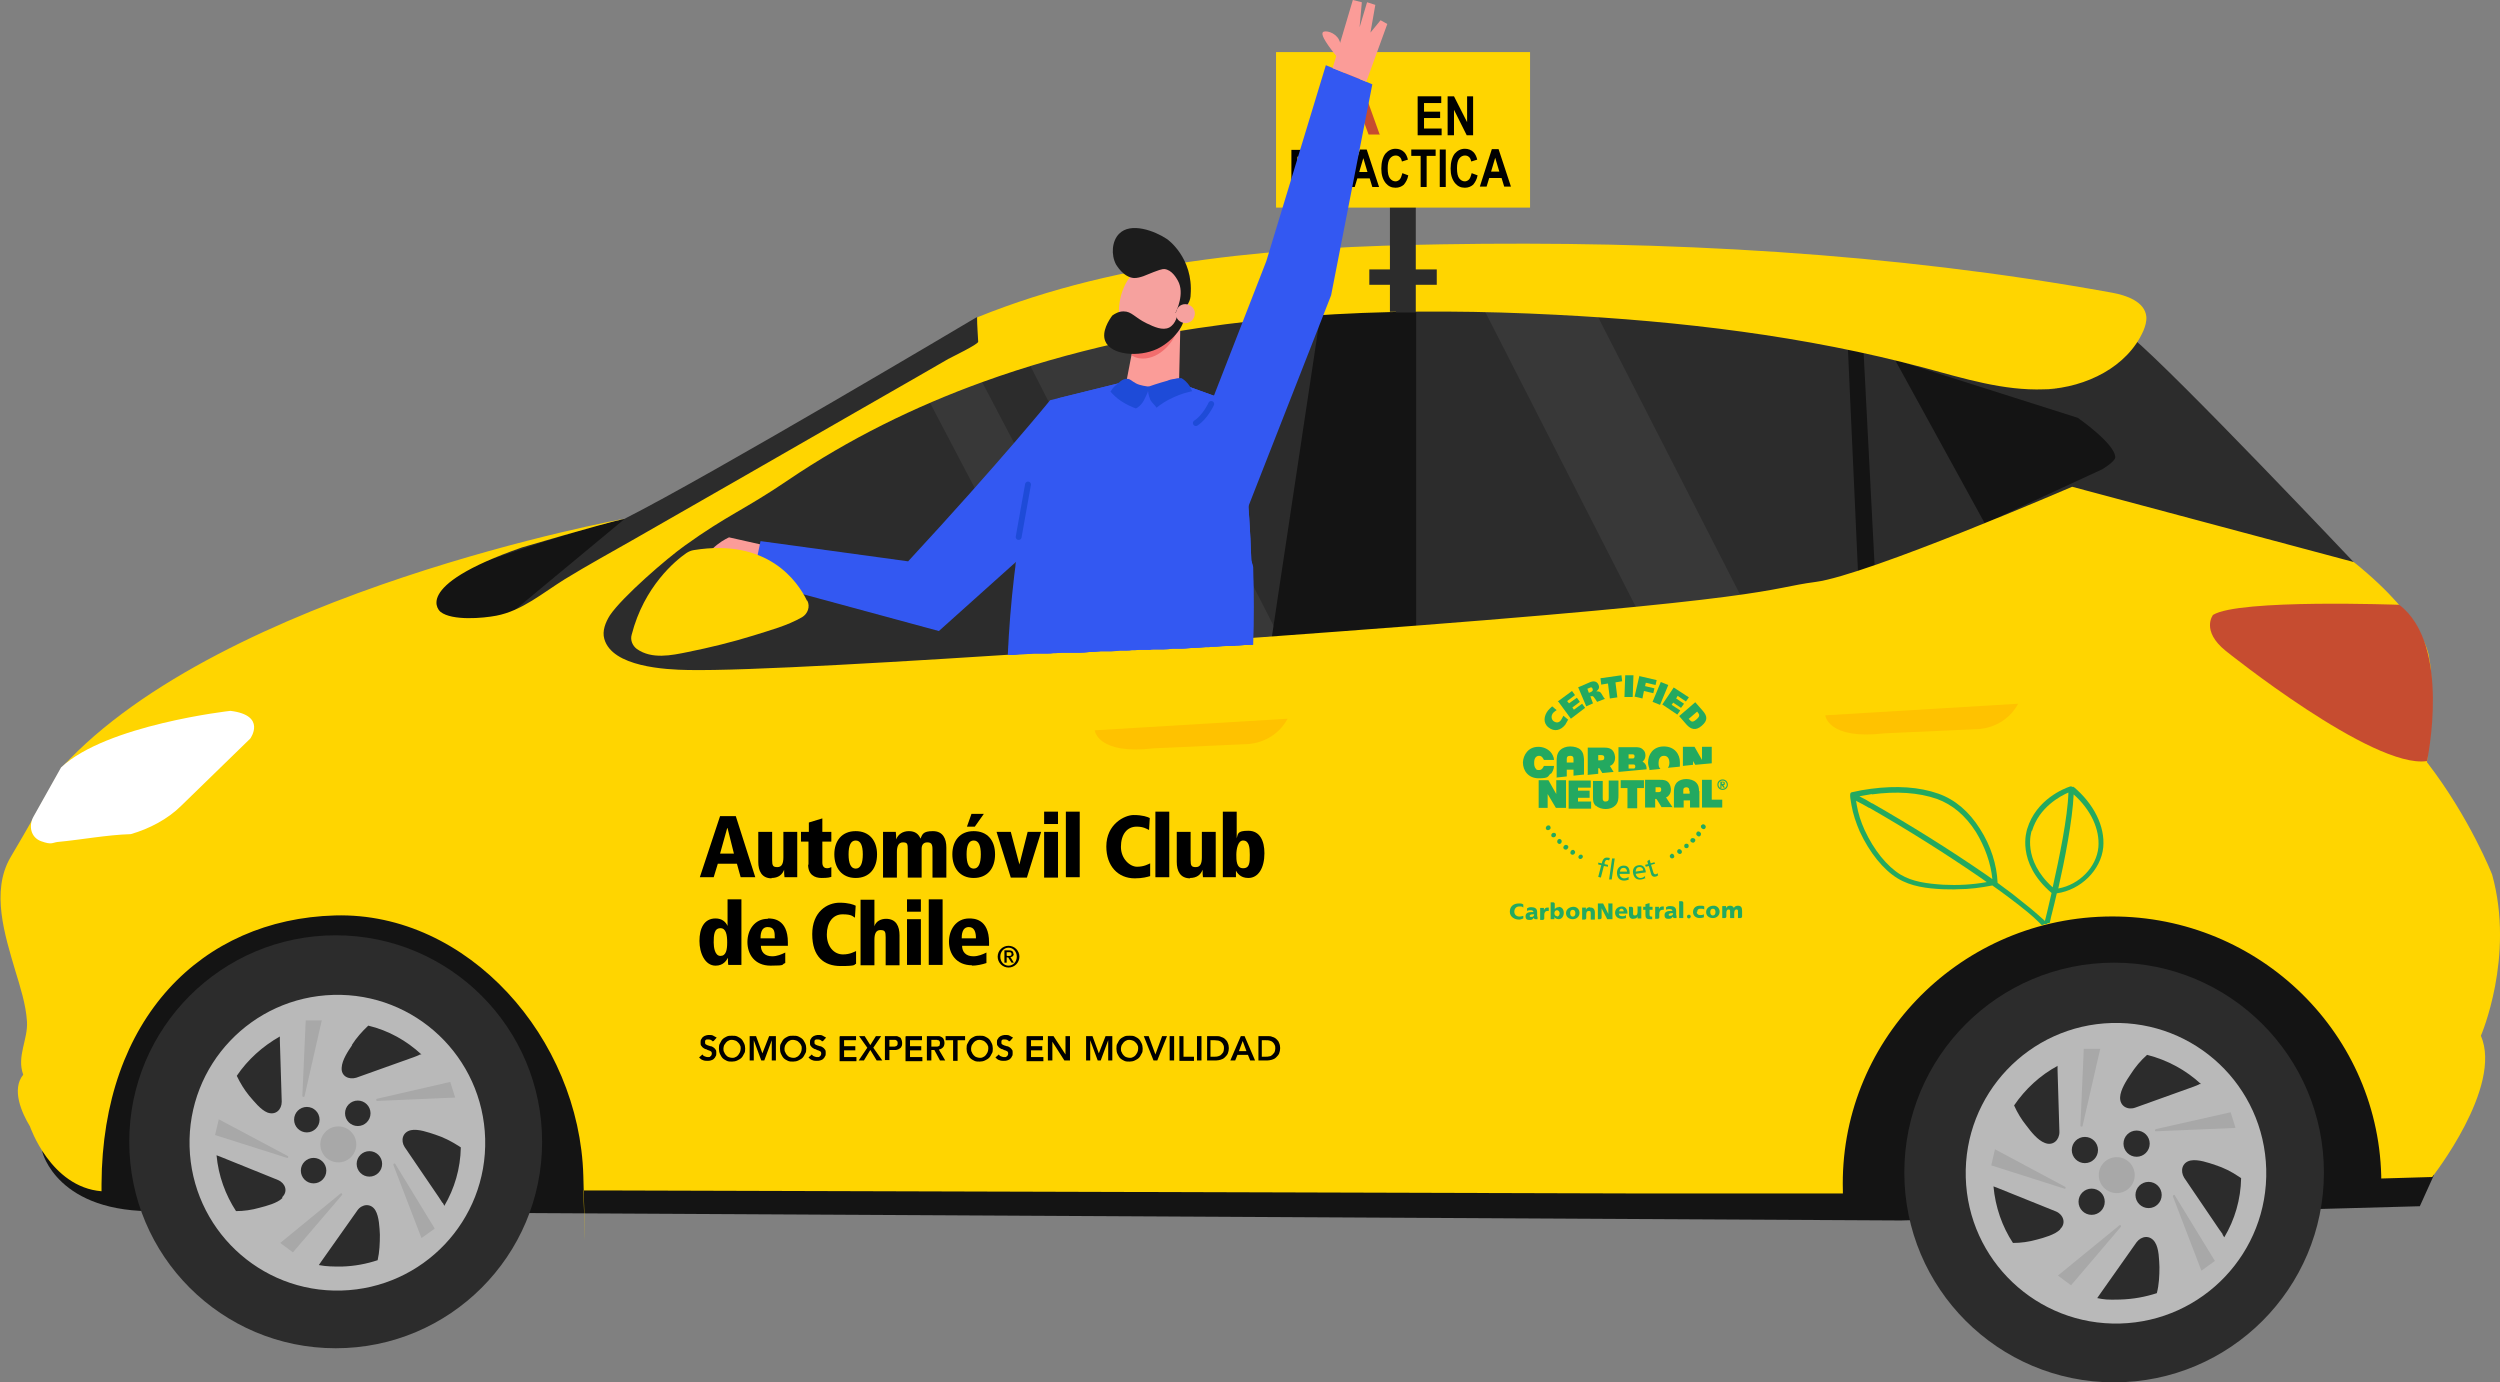 <svg width="425" height="235" viewBox="0 0 425 235" fill="none" xmlns="http://www.w3.org/2000/svg">
<rect x="0" y="0" width="425" height="235" fill="#808080" stroke="none"/>
<g clip-path="url(#clip0_3_666)">
<path d="M165.975 53.956C165.975 53.956 120.883 80.775 106.107 88.228C106.107 88.228 83.37 93.261 72.925 97.975L73.944 104.091L82.032 109.187L107.826 118.169L229.155 109.569L305.582 102.179L351.757 84.151L397.04 96.128L400.543 96C400.543 96 369.718 63.384 362.457 57.396L339.529 57.142C339.529 57.142 250.427 48.542 215.016 52.619L165.911 53.956H165.975Z" fill="#2C2C2C"/>
<path d="M219.601 112.436L201.068 112.945L172.216 56.441L190.75 55.931L219.601 112.436Z" fill="#383838"/>
<path d="M224.442 53.638L215.971 109.887L240.746 107.976V49.242L225.334 49.688L224.442 53.638Z" fill="#141414"/>
<path d="M322.141 61.155L337.427 88.993L357.425 79.756C357.425 79.756 359.527 78.482 359.591 77.781C359.654 75.488 353.222 71.029 353.222 71.029L322.141 61.155Z" fill="#141414"/>
<path d="M106.17 88.228L86.363 104.664C86.363 104.664 74.963 107.594 74.007 104.091C74.007 104.091 71.778 99.822 76.746 97.465C76.746 97.465 96.553 90.267 106.17 88.228Z" fill="#141414"/>
<path d="M297.812 104.982L279.278 105.492L250.427 48.987L268.897 48.478L297.812 104.982Z" fill="#383838"/>
<path d="M192.279 113.136L181.706 113.455L156.167 64.786L166.739 64.531L192.279 113.136Z" fill="#383838"/>
<path d="M7.197 195.823C7.197 195.823 9.681 206.334 26.877 205.888L323.161 207.48L411.371 205.06L413.791 199.709L395.321 161.423L372.01 151.04L349.21 151.677L330.931 152.186L312.716 170.787L101.012 186.076C101.012 186.076 92.095 152.25 49.359 153.397C49.359 153.397 20.636 161.168 7.133 195.95L7.197 195.823Z" fill="#141414"/>
<path d="M314.117 58.734L315.9 98.103L318.702 96.51L316.792 59.498L314.117 58.734Z" fill="#141414"/>
<path d="M99.101 202.384H105.343L279.788 202.894H312.397H313.289C313.289 202.766 313.289 202.575 313.289 202.448C312.588 177.413 332.523 156.518 357.808 155.817C383.092 155.117 404.174 174.864 404.811 199.9C404.811 200.027 404.811 200.218 404.811 200.346L413.472 200.091C413.472 200.091 425.51 184.802 421.752 176.075C421.752 176.075 427.548 162.697 423.663 148.683C423.663 148.683 419.905 139.063 412.581 129.572C412.581 129.572 413.982 116.322 412.963 111.926C412.963 111.926 412.772 105.747 400.161 95.554L352.267 82.75C352.267 82.75 317.429 97.784 308.639 98.931C299.85 100.077 303.417 101.734 227.817 107.339C227.817 107.339 136.359 114.283 116.998 113.901C113.176 113.837 104.069 113.391 102.731 108.613C102.349 107.276 102.922 105.811 103.687 104.6C105.788 101.479 113.367 94.917 116.425 92.751C123.685 87.528 126.615 86.636 134.003 81.603C144.257 74.66 155.466 69.118 167.121 64.913C174.509 62.238 182.152 60.072 189.795 58.352C214.252 52.937 239.536 52.236 264.503 53.51C285.647 54.593 306.792 57.078 327.237 62.556C333.86 64.34 340.612 66.442 347.49 66.187C354.368 65.933 347.745 66.187 347.872 66.187C354.623 65.805 361.629 62.429 364.368 56.25C364.686 55.485 364.941 54.657 364.877 53.829C364.622 51.281 361.502 50.198 359.018 49.752C321.505 42.936 283.227 40.897 245.077 41.534C218.264 41.98 190.941 43.891 166.102 53.956C166.102 55.358 166.23 56.696 166.293 58.097C166.293 58.543 161.771 60.709 161.198 61.027C159.415 62.047 157.632 63.066 155.785 64.149C152.282 66.124 148.842 68.162 145.34 70.137C132.92 77.272 120.501 84.406 108.018 91.541C104.005 93.834 99.929 96.064 95.98 98.485C92.286 100.778 88.72 103.836 84.389 104.664C82.096 105.11 76.873 105.556 74.899 104.027C74.899 104.027 69.485 99.759 88.72 93.07C88.72 93.07 101.84 89.184 106.234 88.165C106.234 88.165 37.832 100.587 10.509 130.464C7.643 135.56 4.777 140.72 1.783 145.752C-1.592 151.549 0.828 159.002 2.611 165.054C3.439 167.793 4.395 170.724 4.586 173.654C4.777 176.712 2.802 179.578 3.949 182.7C1.911 185.184 3.694 189.198 5.095 191.491C5.095 191.491 8.598 201.811 17.26 202.512V202.32C17.26 202.002 17.26 201.62 17.26 201.301C17.387 173.081 34.329 156.263 56.938 155.626C79.548 154.989 98.528 176.521 99.165 199.9C99.802 223.279 99.165 201.556 99.165 202.384H99.101Z" fill="#FFD500"/>
<path d="M292.845 132.502C293.354 132.502 293.736 132.884 293.736 133.394C293.736 133.904 293.354 134.286 292.845 134.286C292.335 134.286 291.953 133.904 291.953 133.394C291.953 132.884 292.335 132.502 292.845 132.502ZM292.845 134.095C293.227 134.095 293.545 133.776 293.545 133.394C293.545 133.012 293.227 132.693 292.845 132.693C292.462 132.693 292.144 133.012 292.144 133.394C292.144 133.776 292.462 134.095 292.845 134.095ZM292.462 132.884H292.845C293.099 132.884 293.227 132.948 293.227 133.203C293.227 133.458 293.099 133.458 292.972 133.458L293.227 133.904H292.972L292.717 133.521H292.653V133.967H292.462V133.012V132.884ZM292.845 133.266C292.972 133.266 293.036 133.266 293.036 133.139C293.036 133.012 292.908 133.012 292.845 133.012H292.717V133.266H292.908H292.845Z" fill="#23A960"/>
<path d="M280.425 130.782C280.298 130.4 280.17 130.018 280.17 129.635C280.17 128.298 280.998 126.896 282.845 126.896C284.692 126.896 285.584 128.234 285.584 129.572C285.584 130.909 285.584 130.081 285.52 130.336L283.546 130.527C283.737 130.272 283.801 129.954 283.801 129.635C283.801 129.189 283.609 128.489 282.909 128.489C282.909 128.489 282.909 128.489 282.845 128.489C282.145 128.489 281.954 129.189 281.954 129.699C281.954 130.209 282.017 130.464 282.272 130.718L280.361 130.909L280.425 130.782ZM287.813 130.081V129.381L288.195 130.018L290.997 129.763V126.96H289.342V129.189L288.068 126.96H286.093V130.209L287.813 130.018V130.081ZM263.611 131.61C263.929 131.292 264.184 130.655 264.184 130.209H262.465C262.337 130.464 262.146 130.909 261.637 130.909C261.127 130.909 261.191 130.782 261.127 130.718C260.809 130.4 260.809 129.954 260.809 129.763V129.635C260.809 129.444 260.809 128.998 261.127 128.68C261.191 128.616 261.382 128.489 261.637 128.489C262.146 128.489 262.337 128.935 262.465 129.189H264.184C264.184 128.744 263.866 128.107 263.547 127.788C263.038 127.278 262.337 126.96 261.509 126.96C259.79 126.96 258.962 128.361 258.898 129.572V129.635C258.898 130.973 259.79 132.311 261.573 132.311C263.356 132.311 263.101 131.992 263.611 131.483M264.63 132.12V129.444C264.63 128.871 264.63 128.107 265.203 127.533C265.585 127.151 266.222 126.896 266.923 126.896C267.623 126.896 268.324 127.087 268.706 127.47C269.216 127.979 269.216 128.552 269.279 129.062V131.674L267.496 131.865V130.846H266.35V131.992L264.566 132.184L264.63 132.12ZM266.35 129.635H267.496V129.126C267.496 128.935 267.496 128.744 267.369 128.616C267.241 128.489 267.05 128.489 266.923 128.489C266.668 128.489 266.541 128.552 266.477 128.616C266.35 128.744 266.35 128.935 266.35 129.126V129.635ZM269.916 131.674V127.087H272.4C272.782 127.087 273.292 127.087 273.61 127.215C274.311 127.47 274.502 128.17 274.566 128.68V128.807C274.566 129.253 274.438 129.572 274.183 129.89C273.992 130.081 273.865 130.145 273.674 130.209C273.674 130.209 274.056 130.782 274.311 131.228L272.4 131.419C272.145 131.037 271.891 130.591 271.891 130.591H271.7V131.546L269.853 131.738L269.916 131.674ZM271.7 129.253H272.145C272.591 129.253 272.719 129.126 272.719 128.871V128.744C272.719 128.489 272.591 128.361 272.145 128.361H271.7V129.253ZM275.139 131.164V127.024H278.068C278.387 127.024 278.96 127.024 279.342 127.47C279.597 127.661 279.724 128.043 279.724 128.425C279.724 128.807 279.597 129.126 279.342 129.381C279.342 129.381 279.279 129.444 279.215 129.508C279.342 129.508 279.406 129.635 279.533 129.699C279.788 129.954 279.915 130.272 279.915 130.591C279.915 130.909 279.915 130.718 279.915 130.782L275.139 131.228V131.164ZM276.922 128.935H277.559C277.686 128.935 277.75 128.935 277.814 128.807C277.814 128.807 277.877 128.68 277.877 128.616C277.877 128.298 277.75 128.234 277.495 128.234H276.858V128.935H276.922ZM276.922 130.655H277.686C277.814 130.655 277.877 130.655 277.941 130.527C277.941 130.527 278.005 130.4 278.005 130.336C278.005 130.018 277.877 129.954 277.623 129.954H276.858V130.655H276.922ZM264.566 132.629V134.986L263.229 132.629H261.573V137.343H263.101V134.986L264.503 137.343H266.222V132.629H264.694H264.566ZM284.374 137.216H282.463C282.463 137.216 281.635 135.815 281.571 135.815H281.38V137.28H279.661V132.566H282.017C282.399 132.566 282.845 132.566 283.164 132.693C283.801 132.948 283.992 133.585 284.055 134.095V134.222C284.055 134.604 283.928 134.986 283.673 135.241C283.546 135.432 283.355 135.496 283.227 135.56C283.227 135.623 284.374 137.28 284.374 137.28M282.399 134.286V134.158C282.399 133.904 282.272 133.776 281.89 133.84H281.444V134.668H281.89C282.272 134.668 282.399 134.541 282.399 134.286ZM271.317 136.961C271.7 137.343 272.336 137.535 272.973 137.535C273.61 137.535 274.183 137.343 274.566 136.961C275.139 136.452 275.139 135.687 275.139 135.178V132.693H273.483V135.623C273.483 135.815 273.483 136.006 273.355 136.133C273.355 136.133 273.164 136.261 272.973 136.261C272.782 136.261 272.719 136.261 272.591 136.133C272.464 136.006 272.464 135.878 272.464 135.687V132.757H270.808V135.56C270.808 136.006 270.808 136.579 271.317 137.025M276.667 137.407H278.323V133.967H279.47V132.629H275.521V133.967H276.667V137.343V137.407ZM290.997 135.942V132.566H289.342V137.28H292.781V135.942H290.997ZM270.489 136.261H268.26V135.623H270.235V134.413H268.26V133.903H270.426V132.693H266.668V137.471H270.489V136.261ZM288.896 134.477V137.28H287.303V136.069H286.221V137.28H284.565V134.795C284.565 134.286 284.565 133.585 285.074 133.012C285.456 132.629 286.03 132.438 286.667 132.438C287.303 132.438 287.94 132.629 288.323 133.012C288.768 133.458 288.832 133.967 288.832 134.477M287.176 134.477C287.176 134.286 287.176 134.095 287.049 133.967C286.921 133.84 286.73 133.84 286.667 133.84C286.476 133.84 286.348 133.904 286.284 133.967C286.157 134.095 286.157 134.222 286.157 134.477V134.923H287.24V134.477H287.176Z" fill="#23A960"/>
<path d="M261.318 155.817V155.053C261.318 154.416 260.872 154.225 260.363 154.225C259.853 154.225 260.299 154.225 260.235 154.225C259.981 154.225 259.79 154.288 259.599 154.416V154.862C259.79 154.734 260.044 154.734 260.235 154.734C260.426 154.734 260.681 154.798 260.681 155.053C260.618 155.053 260.49 155.053 260.363 155.053C259.981 155.053 259.344 155.117 259.344 155.754C259.344 156.391 259.726 156.391 260.108 156.391C260.49 156.391 260.554 156.263 260.745 156.008C260.745 156.136 260.872 156.263 261 156.263H261.382C261.382 156.072 261.382 155.945 261.382 155.817M260.299 155.881C260.108 155.881 260.044 155.817 260.044 155.69C260.044 155.562 260.235 155.435 260.49 155.435C260.745 155.435 260.681 155.435 260.809 155.435C260.809 155.69 260.618 155.881 260.363 155.881H260.299Z" fill="#23A960"/>
<path d="M284.947 155.626V154.862C284.947 154.225 284.501 154.034 283.991 154.034C283.482 154.034 283.928 154.034 283.864 154.034C283.609 154.034 283.418 154.097 283.227 154.225V154.671C283.418 154.543 283.673 154.543 283.864 154.543C284.055 154.543 284.31 154.607 284.31 154.862C284.246 154.862 284.119 154.862 283.991 154.862C283.609 154.862 282.972 154.925 282.972 155.562C282.972 156.199 283.355 156.199 283.737 156.199C284.119 156.199 284.183 156.072 284.374 155.817C284.374 155.945 284.501 156.072 284.628 156.072H285.01C285.01 155.881 285.01 155.754 285.01 155.626M283.928 155.69C283.737 155.69 283.673 155.626 283.673 155.499C283.673 155.371 283.864 155.244 284.119 155.244C284.374 155.244 284.31 155.244 284.437 155.244C284.437 155.499 284.246 155.69 283.991 155.69H283.928Z" fill="#23A960"/>
<path d="M263.038 154.288C262.719 154.288 262.592 154.48 262.465 154.734V154.352H261.828V156.391H262.273C262.401 156.391 262.528 156.263 262.528 156.136V155.499C262.528 155.117 262.719 154.862 263.038 154.862C263.356 154.862 263.229 154.862 263.292 154.862V154.288C263.292 154.288 263.165 154.288 263.101 154.288" fill="#23A960"/>
<path d="M282.59 154.097C282.272 154.097 282.144 154.288 282.017 154.543V154.161H281.38V156.2H281.826C281.953 156.2 282.081 156.072 282.081 155.945V155.308C282.081 154.925 282.272 154.671 282.59 154.671C282.909 154.671 282.781 154.671 282.845 154.671V154.097C282.845 154.097 282.718 154.097 282.654 154.097" fill="#23A960"/>
<path d="M285.902 153.205H285.456V156.072H286.157V153.46C286.157 153.333 286.029 153.205 285.902 153.205Z" fill="#23A960"/>
<path d="M279.342 154.161H279.724V153.715L280.425 153.524V154.161H280.935V154.671H280.425V155.435C280.425 155.69 280.489 155.817 280.68 155.817C280.871 155.817 280.807 155.817 280.871 155.817V156.263C280.743 156.263 280.616 156.263 280.489 156.263C279.852 156.263 279.724 156.008 279.724 155.499V154.671H279.342V154.161Z" fill="#23A960"/>
<path d="M278.387 154.161V154.989C278.387 155.435 278.259 155.626 277.941 155.626C277.622 155.626 277.622 155.499 277.622 155.117V154.416C277.622 154.288 277.495 154.161 277.368 154.161H276.922V155.435C276.922 155.881 277.177 156.263 277.686 156.2C278.196 156.136 278.259 156.072 278.387 155.754V156.136H279.024V154.097H278.323" fill="#23A960"/>
<path d="M275.202 155.371C275.202 155.626 275.457 155.754 275.776 155.754C276.094 155.754 276.158 155.754 276.412 155.562V156.072C276.221 156.136 275.967 156.199 275.712 156.199C275.075 156.199 274.565 155.817 274.565 155.18C274.565 154.543 275.011 154.161 275.648 154.097C276.285 154.034 276.667 154.607 276.667 155.18V155.308H275.266M276.03 154.925C276.03 154.671 275.903 154.48 275.648 154.48C275.393 154.48 275.266 154.671 275.266 154.925H276.03Z" fill="#23A960"/>
<path d="M288.45 154.989C288.45 155.18 288.513 155.308 288.513 155.308C288.641 155.435 288.704 155.562 289.023 155.562C289.341 155.562 289.405 155.562 289.66 155.435V155.945C289.469 156.008 289.214 156.072 288.959 156.072C288.322 156.072 287.813 155.69 287.813 155.053C287.813 154.352 288.322 153.97 288.959 153.97C289.596 153.97 289.469 153.97 289.723 154.097V154.607C289.532 154.48 289.278 154.48 289.087 154.48C288.768 154.48 288.641 154.607 288.577 154.734C288.577 154.734 288.577 154.862 288.513 155.053L288.45 154.989Z" fill="#23A960"/>
<path d="M273.419 153.524V155.371L272.527 153.588H271.636V156.263H272.018C272.145 156.263 272.273 156.136 272.273 156.008V154.416L273.228 156.263H274.12V153.588H273.483" fill="#23A960"/>
<path d="M270.298 154.225C269.98 154.225 269.725 154.352 269.598 154.671V154.288H268.961V156.327H269.407C269.534 156.327 269.661 156.2 269.661 156.072V155.499C269.661 155.053 269.789 154.862 270.107 154.862C270.426 154.862 270.426 154.989 270.426 155.371V156.327H271.126V155.053C271.126 154.671 270.871 154.225 270.362 154.288" fill="#23A960"/>
<path d="M266.222 155.244C266.222 154.607 266.732 154.225 267.369 154.161C268.005 154.097 268.515 154.543 268.515 155.18C268.515 155.817 268.005 156.263 267.369 156.263C266.732 156.263 266.222 155.881 266.222 155.244ZM267.814 155.244C267.814 154.925 267.687 154.671 267.369 154.671C267.05 154.671 266.923 154.925 266.923 155.244C266.923 155.562 267.05 155.817 267.369 155.817C267.687 155.817 267.814 155.562 267.814 155.244Z" fill="#23A960"/>
<path d="M265.012 154.225C264.757 154.225 264.502 154.288 264.311 154.543V153.651C264.311 153.524 264.184 153.397 264.057 153.397H263.611V156.263H264.248V155.881C264.311 156.072 264.63 156.263 264.948 156.263C265.522 156.263 265.84 155.754 265.84 155.18C265.84 154.607 265.522 154.161 264.948 154.161M264.694 155.754C264.439 155.754 264.248 155.562 264.248 155.244C264.248 154.925 264.439 154.734 264.694 154.734C264.948 154.734 265.139 154.989 265.139 155.244C265.139 155.499 265.012 155.754 264.757 155.817L264.694 155.754Z" fill="#23A960"/>
<path d="M258.962 155.69C258.77 155.754 258.516 155.817 258.325 155.817C257.815 155.817 257.433 155.499 257.433 154.989C257.433 154.48 257.751 154.097 258.261 154.097C258.77 154.097 258.707 154.097 258.962 154.288V153.779C258.834 153.651 258.643 153.588 258.388 153.588C258.388 153.588 258.388 153.588 258.325 153.588C258.325 153.588 258.261 153.588 258.197 153.588C257.306 153.588 256.669 154.097 256.669 154.989C256.669 155.881 257.497 156.327 258.197 156.327C258.197 156.327 258.261 156.327 258.325 156.327C258.516 156.327 258.77 156.2 258.962 156.136V155.69Z" fill="#23A960"/>
<path d="M287.431 155.817C287.431 155.945 287.303 156.136 287.112 156.136C286.921 156.136 286.794 156.008 286.794 155.817C286.794 155.626 286.921 155.499 287.112 155.499C287.303 155.499 287.431 155.626 287.431 155.817Z" fill="#23A960"/>
<path d="M295.456 153.97C295.137 153.97 294.882 154.097 294.755 154.352C294.628 154.097 294.437 153.97 294.118 153.97C293.8 153.97 293.545 154.097 293.418 154.416V154.034H292.781V156.072H293.227C293.354 156.072 293.481 155.945 293.481 155.817V155.244C293.481 154.798 293.609 154.607 293.863 154.607C294.118 154.607 294.118 154.798 294.118 154.989V156.072H294.819V155.244C294.819 154.798 294.946 154.607 295.201 154.607C295.456 154.607 295.456 154.798 295.456 154.989V156.072H295.902C296.029 156.072 296.156 155.945 296.156 155.817V154.862C296.156 154.352 296.029 153.97 295.456 153.97Z" fill="#23A960"/>
<path d="M290.042 155.053C290.042 154.416 290.552 154.034 291.188 153.97C291.825 153.906 292.335 154.352 292.335 154.989C292.335 155.626 291.825 156.072 291.188 156.072C290.552 156.072 290.042 155.69 290.042 155.053ZM291.634 155.053C291.634 154.734 291.507 154.48 291.188 154.48C290.87 154.48 290.743 154.734 290.743 155.053C290.743 155.371 290.87 155.626 291.188 155.626C291.507 155.626 291.634 155.371 291.634 155.053Z" fill="#23A960"/>
<path d="M266.604 122.31C266.477 122.564 266.286 122.883 266.095 123.201C265.33 124.157 264.248 124.475 263.229 123.647C262.273 122.883 262.464 121.673 263.165 120.781C263.42 120.462 263.611 120.335 263.866 120.08L264.63 120.717C264.439 120.844 264.248 120.972 264.057 121.163C263.675 121.609 263.675 122.182 264.057 122.564C264.566 122.947 265.076 122.883 265.394 122.373C265.522 122.182 265.649 121.927 265.776 121.673L266.541 122.31H266.604Z" fill="#23A960"/>
<path d="M264.821 119.252L267.241 117.468L267.751 118.169L266.413 119.188L266.731 119.57L268.069 118.615L268.578 119.316L267.305 120.271L267.559 120.653L268.961 119.634L269.47 120.335L267.05 122.182L264.948 119.316L264.821 119.252Z" fill="#23A960"/>
<path d="M268.324 116.831L270.235 116.003C270.935 115.684 271.508 115.812 271.763 116.449C271.954 116.959 271.763 117.213 271.381 117.532C271.636 117.532 271.827 117.532 272.018 117.659C272.336 117.914 272.527 118.551 272.846 118.806L271.508 119.316C271.381 119.124 271.063 118.615 270.935 118.487C270.808 118.36 270.68 118.296 270.553 118.36H270.362C270.362 118.424 270.808 119.57 270.808 119.57L269.661 120.08L268.26 116.767L268.324 116.831ZM270.107 117.787L270.426 117.659C270.68 117.532 270.872 117.404 270.744 117.086C270.617 116.767 270.426 116.831 270.171 116.959L269.852 117.086L270.107 117.787Z" fill="#23A960"/>
<path d="M275.776 115.812L274.629 116.003L274.948 118.551L273.674 118.742L273.355 116.194L272.209 116.385L272.082 115.302L275.648 114.793L275.776 115.876V115.812Z" fill="#23A960"/>
<path d="M277.686 114.856L277.559 118.487H276.158L276.285 114.793H277.686V114.856Z" fill="#23A960"/>
<path d="M278.641 114.92L281.635 115.621L281.444 116.449L279.788 116.067L279.661 116.64L281.253 117.022L281.062 117.85L279.469 117.468L279.215 118.742L277.877 118.424L278.705 114.856L278.641 114.92Z" fill="#23A960"/>
<path d="M283.609 116.449L282.208 119.825L280.934 119.316L282.335 115.939L283.609 116.449Z" fill="#23A960"/>
<path d="M284.565 116.895L287.112 118.551L286.603 119.252L285.202 118.296L284.947 118.742L286.284 119.634L285.775 120.335L284.437 119.443L284.183 119.825L285.647 120.781L285.138 121.481L282.59 119.761L284.565 116.831V116.895Z" fill="#23A960"/>
<path d="M288.195 119.379L289.532 120.908C290.169 121.673 290.424 122.437 289.278 123.393C288.259 124.284 287.431 123.966 286.73 123.201L285.456 121.736L288.195 119.379ZM287.049 122.182L287.303 122.437C287.622 122.819 287.94 122.692 288.386 122.31C288.832 121.927 289.023 121.609 288.704 121.227L288.513 120.972L287.112 122.182H287.049Z" fill="#23A960"/>
<path d="M272.273 147.09L271.699 146.963V146.644C271.763 146.644 272.336 146.771 272.336 146.771V146.58C272.527 146.007 272.782 145.689 273.419 145.816C273.546 145.816 273.61 145.816 273.674 145.943L273.546 146.262C273.546 146.262 273.419 146.262 273.355 146.198C272.973 146.134 272.91 146.326 272.782 146.644V146.899C272.718 146.899 273.355 147.026 273.355 147.026V147.345C273.292 147.345 272.655 147.217 272.655 147.217L272.145 149.192L271.699 149.065L272.209 147.09H272.273Z" fill="#23A960"/>
<path d="M274.056 145.943H274.502L273.992 149.511H273.546L274.056 145.943Z" fill="#23A960"/>
<path d="M276.858 149.574C276.667 149.574 276.476 149.702 276.094 149.702C275.266 149.702 274.884 149.129 274.884 148.364C274.884 147.663 275.33 147.154 276.03 147.154C276.858 147.154 277.049 147.727 277.049 148.555H275.33C275.33 149.001 275.712 149.32 276.094 149.32C276.413 149.32 276.731 149.192 276.858 149.065V149.511V149.574ZM276.604 148.237C276.604 147.854 276.413 147.536 276.03 147.536C275.585 147.536 275.394 147.854 275.394 148.173H276.604V148.237Z" fill="#23A960"/>
<path d="M279.724 149.256C279.597 149.32 279.406 149.447 279.024 149.511C278.196 149.638 277.75 149.192 277.623 148.428C277.495 147.727 277.877 147.154 278.578 147.09C279.342 146.963 279.724 147.536 279.788 148.3L278.068 148.555C278.132 149.001 278.578 149.32 278.96 149.256C279.279 149.256 279.533 149.001 279.661 148.937V149.383L279.724 149.256ZM279.342 147.982C279.342 147.6 279.024 147.345 278.642 147.409C278.196 147.409 278.068 147.854 278.068 148.173L279.279 147.982H279.342Z" fill="#23A960"/>
<path d="M281.317 146.835L280.68 147.026L281.062 148.3C281.125 148.555 281.317 148.683 281.508 148.619C281.635 148.619 281.699 148.491 281.762 148.428L281.89 148.81C281.826 148.81 281.699 148.937 281.571 149.001C281.126 149.128 280.807 149.001 280.68 148.555L280.298 147.217L279.788 147.345L279.661 147.026L280.17 146.899L280.043 146.389L280.425 146.134L280.616 146.771L281.253 146.58L281.38 146.899L281.317 146.835Z" fill="#23A960"/>
<path d="M289.278 140.274C289.405 140.083 289.596 140.083 289.787 140.21C289.978 140.338 290.042 140.592 289.915 140.783C289.787 140.975 289.596 141.038 289.341 140.847C289.15 140.72 289.087 140.465 289.214 140.274H289.278Z" fill="#23A960"/>
<path d="M288.45 141.484C288.577 141.293 288.832 141.293 289.023 141.484C289.214 141.612 289.214 141.866 289.087 142.057C288.959 142.249 288.704 142.249 288.513 142.057C288.322 141.93 288.322 141.675 288.45 141.484Z" fill="#23A960"/>
<path d="M287.494 142.567C287.622 142.44 287.877 142.44 288.068 142.567C288.259 142.695 288.259 142.949 288.068 143.14C287.94 143.332 287.685 143.268 287.494 143.14C287.303 143.013 287.303 142.758 287.494 142.567Z" fill="#23A960"/>
<path d="M286.412 143.523C286.603 143.395 286.794 143.395 286.985 143.523C287.112 143.714 287.112 143.905 286.985 144.096C286.794 144.223 286.603 144.223 286.412 144.096C286.284 143.905 286.284 143.714 286.412 143.523Z" fill="#23A960"/>
<path d="M285.265 144.414C285.456 144.287 285.647 144.351 285.838 144.542C285.966 144.733 285.966 144.988 285.775 145.115C285.584 145.243 285.393 145.179 285.202 144.988C285.074 144.797 285.074 144.606 285.265 144.414Z" fill="#23A960"/>
<path d="M284.055 145.179C284.246 145.052 284.501 145.179 284.565 145.37C284.692 145.561 284.628 145.816 284.437 145.88C284.246 146.007 283.992 145.88 283.928 145.752C283.8 145.561 283.864 145.306 284.055 145.243V145.179Z" fill="#23A960"/>
<path d="M268.897 145.306C269.088 145.434 269.152 145.625 269.024 145.816C268.897 146.007 268.706 146.071 268.515 146.007C268.324 145.88 268.26 145.689 268.388 145.497C268.515 145.306 268.706 145.243 268.897 145.306Z" fill="#23A960"/>
<path d="M267.623 144.606C267.814 144.733 267.814 144.924 267.687 145.115C267.559 145.306 267.305 145.37 267.114 145.243C266.923 145.115 266.923 144.924 267.05 144.669C267.177 144.478 267.432 144.414 267.623 144.542V144.606Z" fill="#23A960"/>
<path d="M266.477 143.714C266.668 143.841 266.668 144.096 266.477 144.287C266.349 144.478 266.095 144.478 265.904 144.351C265.712 144.223 265.712 143.969 265.904 143.777C266.031 143.586 266.286 143.586 266.477 143.714Z" fill="#23A960"/>
<path d="M265.394 142.758C265.521 142.886 265.521 143.14 265.394 143.332C265.203 143.523 265.012 143.523 264.821 143.332C264.693 143.204 264.693 142.949 264.821 142.758C265.012 142.567 265.203 142.567 265.394 142.758Z" fill="#23A960"/>
<path d="M264.439 141.675C264.566 141.866 264.566 142.057 264.375 142.249C264.184 142.376 263.993 142.376 263.802 142.249C263.675 142.057 263.675 141.866 263.866 141.675C264.057 141.548 264.248 141.548 264.439 141.675Z" fill="#23A960"/>
<path d="M263.547 140.529C263.674 140.72 263.611 140.911 263.42 141.038C263.229 141.166 262.974 141.166 262.847 140.975C262.719 140.783 262.783 140.592 262.974 140.401C263.165 140.274 263.42 140.274 263.547 140.465V140.529Z" fill="#23A960"/>
<path d="M359.4 235C379.098 235 395.066 219.028 395.066 199.326C395.066 179.624 379.098 163.653 359.4 163.653C339.702 163.653 323.734 179.624 323.734 199.326C323.734 219.028 339.702 235 359.4 235Z" fill="#2C2C2C"/>
<path d="M359.018 173.909C344.942 174.291 333.797 186.012 334.179 200.155C334.561 214.233 346.28 225.381 360.419 224.999C374.494 224.616 385.64 212.895 385.258 198.753C384.876 184.611 373.157 173.527 359.018 173.909ZM377.87 209.837L377.233 208.946L371.31 200.218C370.609 199.072 370.928 197.606 372.392 197.288C373.666 197.033 375.45 197.67 376.596 198.052C377.997 198.498 379.398 199.199 380.608 200.027L380.991 200.282C380.927 203.913 379.908 207.353 378.124 210.347L377.806 209.837H377.87ZM350.228 209.009C349.337 209.901 347.49 210.411 346.28 210.729C344.942 211.111 343.541 211.303 342.204 211.303C340.357 208.5 339.21 205.187 338.892 201.683L339.72 202.002L349.528 205.951C350.738 206.461 351.311 207.926 350.228 208.946V209.009ZM362.202 182.636C362.966 181.426 363.922 180.279 365.004 179.324C368.507 180.216 371.628 181.935 374.176 184.292H373.921C373.921 184.356 372.902 184.738 372.902 184.738L362.966 188.306C361.693 188.752 360.355 188.051 360.419 186.522C360.483 185.248 361.502 183.655 362.202 182.636ZM349.783 181.235V181.872L350.101 192.446C350.101 193.784 349.018 194.867 347.617 194.294C346.407 193.848 345.261 192.383 344.496 191.364C343.668 190.344 342.968 189.198 342.395 187.924C344.305 185.121 346.853 182.764 349.846 181.171L349.783 181.235ZM356.534 220.667L357.107 219.839L363.221 211.175C364.049 210.092 365.514 209.901 366.342 211.175C367.043 212.258 367.043 214.169 367.106 215.38C367.106 216.845 367.043 218.374 366.66 219.839C364.686 220.476 362.648 220.858 360.419 220.922C358.19 220.985 357.744 220.922 356.47 220.667H356.534Z" fill="#B9B9B9"/>
<path d="M354.432 197.734C355.663 197.734 356.661 196.736 356.661 195.504C356.661 194.273 355.663 193.275 354.432 193.275C353.201 193.275 352.203 194.273 352.203 195.504C352.203 196.736 353.201 197.734 354.432 197.734Z" fill="#2C2C2C"/>
<path d="M355.578 206.525C356.81 206.525 357.808 205.527 357.808 204.295C357.808 203.064 356.81 202.066 355.578 202.066C354.347 202.066 353.349 203.064 353.349 204.295C353.349 205.527 354.347 206.525 355.578 206.525Z" fill="#2C2C2C"/>
<path d="M359.846 202.83C361.534 202.83 362.903 201.461 362.903 199.772C362.903 198.084 361.534 196.715 359.846 196.715C358.157 196.715 356.789 198.084 356.789 199.772C356.789 201.461 358.157 202.83 359.846 202.83Z" fill="#A8A8A8"/>
<path d="M365.259 205.378C366.49 205.378 367.488 204.38 367.488 203.149C367.488 201.917 366.49 200.919 365.259 200.919C364.028 200.919 363.03 201.917 363.03 203.149C363.03 204.38 364.028 205.378 365.259 205.378Z" fill="#2C2C2C"/>
<path d="M363.221 196.651C364.452 196.651 365.45 195.653 365.45 194.421C365.45 193.19 364.452 192.192 363.221 192.192C361.99 192.192 360.992 193.19 360.992 194.421C360.992 195.653 361.99 196.651 363.221 196.651Z" fill="#2C2C2C"/>
<path d="M354.241 178.304H357.043C357.043 178.241 354.05 191.364 354.05 191.364C354.05 191.618 353.668 191.555 353.668 191.364L354.241 178.304Z" fill="#A8A8A8"/>
<path d="M379.207 189.07L380.035 191.746L366.533 192.319C366.278 192.319 366.278 192.001 366.533 191.937L379.271 189.07H379.207Z" fill="#A8A8A8"/>
<path d="M376.532 214.36L374.239 216.017L369.399 203.403C369.335 203.212 369.59 203.021 369.717 203.212L376.532 214.36Z" fill="#A8A8A8"/>
<path d="M352.075 218.501L349.846 216.845L360.291 208.309C360.482 208.181 360.673 208.372 360.546 208.563L352.075 218.501Z" fill="#A8A8A8"/>
<path d="M338.51 198.116L339.146 195.377L351.056 201.747C351.247 201.875 351.12 202.193 350.929 202.066L338.51 198.116Z" fill="#A8A8A8"/>
<path d="M57.066 229.203C76.447 229.203 92.159 213.488 92.159 194.103C92.159 174.717 76.447 159.002 57.066 159.002C37.684 159.002 21.973 174.717 21.973 194.103C21.973 213.488 37.684 229.203 57.066 229.203Z" fill="#2C2C2C"/>
<path d="M56.684 169.131C42.799 169.513 31.845 181.044 32.227 194.931C32.609 208.818 44.137 219.775 58.021 219.393C71.906 219.011 82.86 207.48 82.478 193.593C82.096 179.706 70.568 168.749 56.684 169.131ZM75.217 204.486L74.644 203.594L68.785 194.995C68.084 193.912 68.403 192.446 69.868 192.128C71.078 191.873 72.861 192.51 74.007 192.892C75.409 193.338 76.746 194.039 77.956 194.803L78.338 195.058C78.275 198.689 77.255 202.066 75.536 204.996L75.281 204.486H75.217ZM48.022 203.658C47.13 204.55 45.347 204.996 44.137 205.314C42.799 205.697 41.462 205.888 40.124 205.888C38.341 203.149 37.131 199.9 36.813 196.396L37.641 196.715L47.258 200.6C48.468 201.11 49.041 202.512 47.958 203.531L48.022 203.658ZM59.804 177.667C60.569 176.457 61.524 175.374 62.607 174.355C66.046 175.183 69.103 176.903 71.651 179.26H71.396C71.396 179.324 70.377 179.706 70.377 179.706L60.569 183.21C59.295 183.592 57.958 182.955 58.085 181.49C58.149 180.215 59.168 178.687 59.868 177.667H59.804ZM47.576 176.266V176.903L47.895 187.287C47.895 188.624 46.876 189.644 45.474 189.134C44.328 188.688 43.182 187.223 42.354 186.267C41.526 185.248 40.825 184.101 40.252 182.891C42.099 180.152 44.646 177.858 47.576 176.202V176.266ZM54.2 215.061L54.773 214.233L60.76 205.76C61.524 204.677 63.053 204.486 63.817 205.76C64.454 206.843 64.518 208.691 64.581 209.901C64.581 211.366 64.518 212.831 64.199 214.233C62.288 214.87 60.25 215.252 58.085 215.316C56.747 215.316 55.474 215.316 54.2 215.061Z" fill="#B9B9B9"/>
<path d="M52.162 192.51C53.358 192.51 54.327 191.54 54.327 190.344C54.327 189.148 53.358 188.178 52.162 188.178C50.966 188.178 49.996 189.148 49.996 190.344C49.996 191.54 50.966 192.51 52.162 192.51Z" fill="#2C2C2C"/>
<path d="M53.308 201.174C54.504 201.174 55.474 200.204 55.474 199.008C55.474 197.812 54.504 196.842 53.308 196.842C52.112 196.842 51.143 197.812 51.143 199.008C51.143 200.204 52.112 201.174 53.308 201.174Z" fill="#2C2C2C"/>
<path d="M57.512 197.606C59.2 197.606 60.569 196.237 60.569 194.549C60.569 192.86 59.2 191.491 57.512 191.491C55.823 191.491 54.455 192.86 54.455 194.549C54.455 196.237 55.823 197.606 57.512 197.606Z" fill="#A8A8A8"/>
<path d="M62.798 200.027C63.994 200.027 64.963 199.057 64.963 197.861C64.963 196.665 63.994 195.695 62.798 195.695C61.602 195.695 60.632 196.665 60.632 197.861C60.632 199.057 61.602 200.027 62.798 200.027Z" fill="#2C2C2C"/>
<path d="M60.823 191.427C62.019 191.427 62.989 190.458 62.989 189.261C62.989 188.065 62.019 187.095 60.823 187.095C59.627 187.095 58.658 188.065 58.658 189.261C58.658 190.458 59.627 191.427 60.823 191.427Z" fill="#2C2C2C"/>
<path d="M51.971 173.463H54.709C54.709 173.399 51.78 186.331 51.78 186.331C51.78 186.522 51.398 186.522 51.398 186.331L51.971 173.527V173.463Z" fill="#A8A8A8"/>
<path d="M76.555 183.974L77.383 186.586L64.135 187.159C63.881 187.159 63.881 186.841 64.135 186.777L76.618 183.91L76.555 183.974Z" fill="#A8A8A8"/>
<path d="M73.88 208.882L71.651 210.474L66.874 198.052C66.81 197.861 67.065 197.67 67.192 197.861L73.88 208.818V208.882Z" fill="#A8A8A8"/>
<path d="M49.869 212.959L47.64 211.303L57.894 202.894C58.085 202.766 58.276 202.957 58.149 203.149L49.805 212.895L49.869 212.959Z" fill="#A8A8A8"/>
<path d="M36.558 192.956L37.195 190.281L48.914 196.523C49.105 196.651 48.977 196.906 48.786 196.842L36.558 192.956Z" fill="#A8A8A8"/>
<path d="M156.549 152.887H154.192V154.989H156.549V152.887Z" fill="black"/>
<path d="M156.549 156.263H154.192V164.035H156.549V156.263Z" fill="black"/>
<path d="M122.029 146.835H125.277L125.914 149.128H128.398L125.086 138.745H122.411L118.972 149.128H121.328L122.029 146.835ZM123.685 140.783L124.768 145.115H122.411L123.621 140.783H123.685Z" fill="black"/>
<path d="M167.249 138.363H165.147L164.383 140.529H165.72L167.249 138.363Z" fill="black"/>
<path d="M131.137 149.256C132.347 149.256 132.984 148.683 133.302 147.854C133.302 148.364 133.302 148.81 133.366 149.128H135.531C135.531 148.746 135.531 148.237 135.531 147.536V141.42H133.175V145.752C133.175 146.771 132.92 147.409 132.156 147.409C131.391 147.409 131.264 147.154 131.264 146.198V141.42H128.907V146.517C128.907 148.046 129.481 149.32 131.2 149.32L131.137 149.256Z" fill="black"/>
<path d="M160.243 152.887H157.886V164.035H160.243V152.887Z" fill="black"/>
<path d="M165.21 164.162C166.038 164.162 166.93 163.971 167.694 163.716V161.933C167.057 162.251 166.293 162.57 165.465 162.57C164.128 162.57 163.555 161.742 163.555 160.786H168.14V160.213C168.14 156.136 165.465 156.136 164.765 156.136C162.536 156.136 161.325 158.047 161.325 160.085C161.325 162.124 162.536 164.099 165.274 164.099L165.21 164.162ZM164.701 157.601C165.656 157.601 165.911 158.493 165.911 159.512H163.491C163.491 159.066 163.491 157.601 164.701 157.601Z" fill="black"/>
<path d="M179.859 141.42H177.502V149.192H179.859V141.42Z" fill="black"/>
<path d="M121.647 164.162C122.984 164.162 123.494 163.271 123.749 162.825C123.749 163.334 123.749 163.78 123.812 164.035H126.041C126.041 163.653 126.041 163.271 126.041 162.315V152.887H123.685V157.41C123.366 156.709 122.73 156.136 121.647 156.136C119.672 156.136 118.908 157.856 118.908 159.958C118.908 162.06 119.864 164.162 121.647 164.162ZM122.475 157.792C123.43 157.792 123.621 158.939 123.621 160.213C123.621 161.487 123.43 162.506 122.475 162.506C121.519 162.506 121.328 161.041 121.328 160.213C121.328 159.002 121.392 157.792 122.475 157.792Z" fill="black"/>
<path d="M130.5 156.2C128.271 156.2 127.061 158.111 127.061 160.149C127.061 162.188 128.271 164.162 131.009 164.162C133.748 164.162 132.729 163.971 133.493 163.716V161.933C132.856 162.251 132.092 162.57 131.264 162.57C129.927 162.57 129.353 161.742 129.353 160.786H133.939V160.213C133.939 156.136 131.264 156.136 130.563 156.136L130.5 156.2ZM129.29 159.512C129.29 159.066 129.29 157.601 130.5 157.601C131.71 157.601 131.71 158.493 131.71 159.512H129.29Z" fill="black"/>
<path d="M143.301 162.251C141.773 162.251 140.563 160.914 140.563 158.875C140.563 156.837 141.582 155.435 143.238 155.435C144.894 155.435 144.957 155.817 145.339 156.008L145.467 153.97C145.085 153.779 144.257 153.46 142.728 153.46C140.626 153.46 138.079 154.989 138.079 158.811C138.079 162.633 140.053 164.226 142.919 164.226C145.785 164.226 145.085 163.971 145.531 163.844V161.678C145.212 161.805 144.511 162.251 143.301 162.251Z" fill="black"/>
<path d="M150.626 156.199C149.798 156.199 148.906 156.582 148.651 157.474V152.951H146.295V164.099H148.651V159.767C148.651 158.748 148.906 158.111 149.67 158.111C150.434 158.111 150.562 158.365 150.562 159.321V164.099H152.918V159.002C152.918 157.474 152.345 156.199 150.626 156.199Z" fill="black"/>
<path d="M192.915 149.32C194.253 149.32 195.081 149.065 195.527 148.937V146.771C195.208 146.899 194.508 147.345 193.297 147.345C192.087 147.345 190.559 146.007 190.559 143.969C190.559 141.866 191.578 140.529 193.234 140.529C194.38 140.529 194.953 140.911 195.336 141.102L195.463 139.063C195.081 138.872 194.253 138.554 192.724 138.554C191.196 138.554 188.075 140.083 188.075 143.905C188.075 147.217 190.049 149.32 192.915 149.32Z" fill="black"/>
<path d="M150.116 149.192H152.472V144.86C152.472 143.905 152.727 143.204 153.492 143.204C154.256 143.204 154.319 143.459 154.319 144.414V149.192H156.676V144.287C156.676 143.714 156.931 143.204 157.631 143.204C158.332 143.204 158.523 143.523 158.523 144.414V149.192H160.879V144.096C160.879 142.567 160.306 141.293 158.587 141.293C156.867 141.293 156.803 141.866 156.485 142.567C156.166 141.803 155.593 141.293 154.511 141.293C153.428 141.293 152.664 141.866 152.345 142.694C152.345 142.185 152.345 141.739 152.281 141.42H150.116C150.116 141.803 150.116 142.312 150.116 143.013V149.128V149.192Z" fill="black"/>
<path d="M183.553 137.98H181.197V149.128H183.553V137.98Z" fill="black"/>
<path d="M179.859 137.98H177.502V140.083H179.859V137.98Z" fill="black"/>
<path d="M174.573 149.192L176.993 141.42H174.7L173.299 146.963L171.834 141.42H169.414L171.834 149.192H174.573Z" fill="black"/>
<path d="M210.048 147.918C210.303 148.364 210.812 149.256 212.213 149.256C213.933 149.256 214.952 147.536 214.952 145.051C214.952 142.949 214.188 141.229 212.213 141.229C210.239 141.229 210.494 141.803 210.239 142.503V137.98H207.882V147.408C207.882 148.364 207.882 148.81 207.882 149.128H210.111C210.111 148.81 210.111 148.428 210.111 147.918H210.048ZM211.322 142.886C212.341 142.886 212.468 144.032 212.468 145.306C212.468 146.58 212.468 147.6 211.322 147.6C210.175 147.6 210.175 146.198 210.175 145.306C210.175 144.414 210.43 142.886 211.322 142.886Z" fill="black"/>
<path d="M165.529 149.256C167.885 149.256 169.159 147.6 169.159 145.243C169.159 142.886 167.885 141.293 165.529 141.293C163.172 141.293 161.899 142.949 161.899 145.243C161.899 147.536 163.172 149.256 165.529 149.256ZM165.529 142.886C166.357 142.886 166.739 143.714 166.739 145.243C166.739 146.771 166.357 147.663 165.529 147.663C164.701 147.663 164.319 146.771 164.319 145.243C164.319 143.714 164.701 142.886 165.529 142.886Z" fill="black"/>
<path d="M137.378 146.963C137.378 148.683 138.461 149.256 139.671 149.256C140.881 149.256 141.072 149.128 141.327 149.065V147.408C141.072 147.536 140.881 147.6 140.563 147.6C140.244 147.6 139.798 147.408 139.798 146.644V143.077H141.327V141.42H139.798V139.127L137.505 139.828V141.42H136.168V143.077H137.442V147.026L137.378 146.963Z" fill="black"/>
<path d="M145.467 149.256C147.823 149.256 149.097 147.6 149.097 145.243C149.097 142.949 147.823 141.293 145.467 141.293C143.11 141.293 141.836 142.949 141.836 145.243C141.836 147.536 143.11 149.256 145.467 149.256ZM145.467 142.886C146.295 142.886 146.677 143.714 146.677 145.243C146.677 146.771 146.295 147.663 145.467 147.663C144.639 147.663 144.257 146.771 144.257 145.243C144.257 143.714 144.639 142.886 145.467 142.886Z" fill="black"/>
<path d="M202.278 149.256C203.488 149.256 204.125 148.683 204.443 147.854C204.443 148.364 204.443 148.81 204.507 149.128H206.672C206.672 148.746 206.672 148.237 206.672 147.536V141.42H204.316V145.752C204.316 146.771 204.061 147.409 203.297 147.409C202.532 147.409 202.405 147.154 202.405 146.198V141.42H200.049V146.517C200.049 148.046 200.622 149.32 202.341 149.32L202.278 149.256Z" fill="black"/>
<path d="M198.775 137.98H196.418V149.128H198.775V137.98Z" fill="black"/>
<path d="M171.452 160.786C170.433 160.786 169.605 161.614 169.605 162.633C169.605 163.653 170.433 164.481 171.452 164.481C172.471 164.481 173.299 163.653 173.299 162.633C173.299 161.614 172.471 160.786 171.452 160.786ZM171.452 164.162C170.688 164.162 170.051 163.525 170.051 162.633C170.051 161.742 170.688 161.105 171.452 161.105C172.216 161.105 172.853 161.742 172.853 162.633C172.853 163.525 172.216 164.162 171.452 164.162Z" fill="black"/>
<path d="M172.28 162.188C172.28 161.742 172.025 161.551 171.516 161.551H170.751V163.653H171.134V162.761H171.388L171.962 163.653H172.344L171.771 162.697C172.089 162.697 172.344 162.506 172.344 162.124L172.28 162.188ZM171.134 162.442V161.869H171.516C171.707 161.869 171.962 161.869 171.962 162.188C171.962 162.506 171.77 162.506 171.516 162.506H171.197L171.134 162.442Z" fill="black"/>
<path d="M412.581 129.444C412.581 129.444 416.848 109.633 407.868 102.816C407.868 102.816 380.545 101.797 376.214 104.536C376.214 104.536 374.112 107.212 378.379 110.652C378.379 110.652 403.409 130.782 412.581 129.381V129.444Z" fill="#C64C30"/>
<path d="M186.101 124.157C186.101 124.157 186.547 128.361 196.164 127.215L211.64 126.514C211.64 126.514 216.417 126.705 218.901 122.182L186.037 124.157H186.101Z" fill="#FFC200"/>
<path d="M310.295 121.609C310.295 121.609 310.741 125.813 320.358 124.667L335.835 123.966C335.835 123.966 340.611 124.157 343.095 119.634L310.231 121.609H310.295Z" fill="#FFC200"/>
<path d="M5.668 138.872C4.84 140.401 5.222 142.376 7.006 143.013C8.789 143.65 8.853 143.268 9.744 143.14C13.82 142.758 18.151 141.93 22.227 141.803C25.348 140.911 28.533 139.255 30.826 136.961L42.544 125.558C42.544 125.558 45.41 121.609 39.169 120.844C39.169 120.844 18.088 123.201 10.381 130.464L5.668 138.872Z" fill="white"/>
<path d="M237.307 53.128H238.071C238.199 53.128 238.326 53.128 238.39 53.128C238.645 53.128 238.899 53.128 239.154 53.128C239.664 53.128 240.173 53.128 240.683 53.128V33.444H236.288V53.001C236.415 53.001 236.543 53.001 236.67 53.001C236.861 53.001 237.116 53.001 237.307 53.001V53.128Z" fill="#2C2C2C"/>
<path d="M244.249 45.802H232.785V48.414H244.249V45.802Z" fill="#2C2C2C"/>
<path d="M260.108 8.855H216.927V35.291H260.108V8.855Z" fill="#FFD500"/>
<path d="M234.632 22.869H232.658L231.766 20.449L228.072 20.576L227.371 23.124H225.397L228.645 11.912H230.62L234.568 22.933L234.632 22.869ZM231.129 18.538L229.728 14.397L228.581 18.601H231.065L231.129 18.538Z" fill="#C64C30"/>
<path d="M219.538 31.851V25.481H221.194C221.83 25.481 222.213 25.481 222.467 25.545C222.786 25.672 223.041 25.863 223.232 26.182C223.423 26.5 223.55 26.946 223.55 27.456C223.55 27.902 223.486 28.284 223.295 28.603C223.104 28.921 222.913 29.112 222.658 29.24C222.404 29.367 221.958 29.431 221.321 29.431H220.62V31.851H219.538ZM220.557 26.564V28.412H221.13C221.512 28.412 221.767 28.412 221.958 28.348C222.085 28.348 222.213 28.22 222.276 28.029C222.34 27.902 222.404 27.711 222.404 27.52C222.404 27.328 222.404 27.137 222.276 27.01C222.213 26.883 222.085 26.755 221.958 26.692C221.83 26.692 221.512 26.628 221.066 26.628H220.557V26.564Z" fill="black"/>
<path d="M224.442 31.851V25.481H226.671C227.244 25.481 227.626 25.481 227.881 25.672C228.136 25.8 228.327 25.991 228.454 26.246C228.581 26.5 228.709 26.883 228.709 27.265C228.709 27.774 228.581 28.157 228.327 28.475C228.072 28.794 227.754 28.985 227.308 29.049C227.562 29.24 227.754 29.367 227.881 29.558C228.008 29.749 228.263 30.068 228.518 30.577L229.155 31.851H227.881L227.117 30.45C226.862 29.94 226.671 29.622 226.543 29.494C226.416 29.367 226.352 29.303 226.225 29.24C226.098 29.24 225.907 29.176 225.715 29.176H225.524V31.851H224.442ZM225.461 28.157H226.225C226.734 28.157 226.989 28.157 227.117 28.093C227.244 28.093 227.371 27.966 227.435 27.838C227.499 27.711 227.562 27.52 227.562 27.328C227.562 27.137 227.562 26.946 227.435 26.819C227.371 26.692 227.244 26.628 227.117 26.564C226.989 26.564 226.734 26.564 226.289 26.564H225.461V28.22V28.157Z" fill="black"/>
<path d="M234.441 31.788H233.295L232.849 30.323H230.747L230.301 31.788H229.155L231.193 25.417H232.339L234.441 31.788ZM232.467 29.24L231.766 26.883L231.065 29.24H232.53H232.467Z" fill="black"/>
<path d="M238.39 29.431L239.409 29.813C239.281 30.514 238.963 31.023 238.644 31.405C238.262 31.724 237.816 31.915 237.243 31.915C236.543 31.915 236.033 31.66 235.587 31.151C235.078 30.514 234.823 29.749 234.823 28.666C234.823 27.583 235.078 26.692 235.524 26.118C235.969 25.609 236.543 25.29 237.243 25.29C237.816 25.29 238.326 25.481 238.708 25.863C238.963 26.118 239.218 26.564 239.345 27.137L238.326 27.456C238.262 27.137 238.135 26.819 237.944 26.692C237.753 26.5 237.498 26.437 237.243 26.437C236.861 26.437 236.543 26.628 236.288 26.946C236.033 27.265 235.906 27.838 235.906 28.603C235.906 29.431 236.033 30.004 236.288 30.323C236.543 30.641 236.861 30.832 237.243 30.832C237.498 30.832 237.753 30.705 237.944 30.514C238.135 30.323 238.262 29.94 238.39 29.494V29.431Z" fill="black"/>
<path d="M241.51 31.788V26.5H239.918V25.417H244.058V26.5H242.529V31.788H241.51Z" fill="black"/>
<path d="M244.759 31.788V25.417H245.778V31.788H244.759Z" fill="black"/>
<path d="M250.172 29.431L251.191 29.813C251.064 30.514 250.746 31.023 250.427 31.405C250.045 31.724 249.599 31.915 249.026 31.915C248.325 31.915 247.816 31.66 247.37 31.151C246.86 30.514 246.606 29.749 246.606 28.666C246.606 27.583 246.86 26.692 247.306 26.118C247.752 25.609 248.325 25.29 249.026 25.29C249.599 25.29 250.109 25.481 250.491 25.863C250.746 26.118 251 26.564 251.128 27.137L250.109 27.456C250.045 27.137 249.918 26.819 249.726 26.692C249.535 26.5 249.281 26.437 249.026 26.437C248.644 26.437 248.325 26.628 248.071 26.946C247.816 27.265 247.688 27.838 247.688 28.603C247.688 29.431 247.816 30.004 248.071 30.323C248.325 30.641 248.644 30.832 249.026 30.832C249.281 30.832 249.535 30.705 249.726 30.514C249.918 30.323 250.045 29.94 250.172 29.494V29.431Z" fill="black"/>
<path d="M256.86 31.724H255.713L255.267 30.259H253.166L252.72 31.724H251.573L253.612 25.354H254.758L256.86 31.724ZM254.885 29.176L254.185 26.819L253.484 29.176H254.949H254.885Z" fill="black"/>
<path d="M241.001 22.997V16.372H245.013V17.518H242.084V18.983H244.822V20.066H242.084V21.85H245.077V22.997H240.937H241.001Z" fill="black"/>
<path d="M246.096 22.997V16.372H247.179L249.408 20.767V16.372H250.427V22.997H249.344L247.179 18.665V22.997H246.16H246.096Z" fill="black"/>
<path d="M129.608 92.624L123.94 91.35C123.94 91.35 120.055 93.006 119.29 96.446C118.526 99.823 123.239 100.969 125.341 96.765L128.525 97.784L129.608 92.624Z" fill="#FB9C98"/>
<path d="M227.244 9.619C224.888 6.689 224.633 5.797 224.888 5.478C225.27 5.096 226.989 5.478 227.626 6.752C228.136 7.708 227.945 8.855 227.244 9.619Z" fill="#FB9C98"/>
<path d="M212.723 95.236C212.404 85.426 211.449 76.571 210.239 68.672L196.291 63.639C190.368 65.104 184.445 66.57 178.522 68.035C177.12 72.749 175.847 77.781 174.764 83.132C172.726 93.261 171.707 102.753 171.325 111.353C171.452 111.353 171.579 111.353 171.707 111.353C172.344 111.353 173.044 111.225 173.681 111.225C174.318 111.225 175.019 111.162 175.656 111.098C175.847 111.098 176.038 111.098 176.229 111.098C176.292 111.098 176.42 111.098 176.484 111.098H176.611C176.802 111.098 176.993 111.098 177.057 111.098C177.312 111.098 177.566 111.098 177.821 111.098C177.821 111.098 177.948 111.098 178.076 111.098C178.394 111.098 178.713 111.098 179.095 111.034C179.222 111.034 179.859 111.034 180.496 110.97C180.496 110.97 181.197 110.97 181.324 110.97C181.515 110.97 181.77 110.97 181.961 110.97C182.088 110.97 182.47 110.97 182.853 110.97C182.98 110.97 183.171 110.97 183.298 110.97C183.362 110.97 183.426 110.97 183.489 110.97C184.063 110.97 184.636 110.907 185.209 110.843C185.846 110.843 186.546 110.779 187.183 110.716C187.311 110.716 187.438 110.716 187.566 110.716C187.629 110.716 187.693 110.716 187.82 110.716C188.011 110.716 188.202 110.716 188.393 110.716C188.585 110.716 188.839 110.716 188.903 110.716C189.413 110.716 189.922 110.652 190.432 110.588C190.432 110.588 190.432 110.588 190.495 110.588C190.623 110.588 190.814 110.588 190.941 110.588C191.005 110.588 191.323 110.588 191.514 110.588C191.833 110.588 192.087 110.588 192.406 110.525C192.852 110.525 193.361 110.525 193.807 110.461C193.934 110.461 194.508 110.461 194.571 110.461C194.89 110.461 195.272 110.461 195.59 110.461C195.59 110.397 196.291 110.397 196.418 110.397C196.482 110.397 196.546 110.397 196.609 110.397C196.609 110.397 196.673 110.397 196.801 110.397C196.801 110.397 197.501 110.397 197.628 110.397C197.628 110.397 197.756 110.397 197.82 110.397C198.329 110.397 198.902 110.333 199.412 110.27C199.667 110.27 199.985 110.27 200.24 110.27C200.367 110.27 200.94 110.27 201.004 110.27C201.641 110.27 202.342 110.142 202.978 110.142C203.615 110.142 204.316 110.079 204.953 110.015C204.889 110.015 205.335 110.015 205.59 110.015C205.59 109.951 206.29 109.951 206.418 109.951C207.055 109.951 207.755 109.824 208.392 109.824C208.71 109.824 208.965 109.824 209.284 109.824C209.284 109.76 209.984 109.824 210.112 109.76C210.749 109.76 211.449 109.633 212.086 109.633C212.404 109.633 212.723 109.633 213.041 109.633C213.169 105.428 213.169 101.033 213.041 96.382L212.723 95.236Z" fill="#3358F2"/>
<path d="M212.723 95.236C212.404 85.426 211.449 76.571 210.239 68.672L196.291 63.639C190.368 65.104 185.782 66.251 179.859 67.716C178.458 72.43 176.675 77.781 175.592 83.196C173.554 93.197 171.962 102.753 171.388 111.353C171.452 111.353 171.579 111.353 171.643 111.353C172.28 111.353 172.981 111.225 173.618 111.225C174.254 111.225 174.955 111.162 175.592 111.098C175.783 111.098 175.974 111.098 176.165 111.098C176.229 111.098 176.356 111.098 176.42 111.098H176.547C176.738 111.098 176.929 111.098 176.993 111.098C177.248 111.098 177.503 111.098 177.757 111.098C177.757 111.098 177.885 111.098 178.012 111.098C178.331 111.098 178.649 111.098 179.031 111.034C179.159 111.034 179.795 111.034 180.432 110.97C180.432 110.97 181.133 110.97 181.26 110.97C181.451 110.97 181.706 110.97 181.897 110.97C182.025 110.97 182.407 110.97 182.789 110.97C182.916 110.97 183.107 110.97 183.235 110.97C183.298 110.97 183.362 110.97 183.426 110.97C183.999 110.97 184.572 110.907 185.145 110.843C185.782 110.843 186.483 110.779 187.12 110.716C187.247 110.716 187.374 110.716 187.502 110.716C187.566 110.716 187.629 110.716 187.757 110.716C187.948 110.716 188.139 110.716 188.33 110.716C188.521 110.716 188.776 110.716 188.839 110.716C189.349 110.716 189.858 110.652 190.368 110.588C190.368 110.588 190.368 110.588 190.432 110.588C190.559 110.588 190.75 110.588 190.877 110.588C190.941 110.588 191.26 110.588 191.451 110.588C191.769 110.588 192.024 110.588 192.342 110.525C192.788 110.525 193.298 110.525 193.743 110.461C193.871 110.461 194.444 110.461 194.508 110.461C194.826 110.461 195.208 110.461 195.527 110.461C195.527 110.397 196.227 110.397 196.355 110.397C196.418 110.397 196.482 110.397 196.546 110.397C196.546 110.397 196.609 110.397 196.737 110.397C196.737 110.397 197.437 110.397 197.565 110.397C197.565 110.397 197.692 110.397 197.756 110.397C198.265 110.397 198.839 110.333 199.348 110.27C199.603 110.27 199.921 110.27 200.176 110.27C200.303 110.27 200.877 110.27 200.94 110.27C201.577 110.27 202.278 110.142 202.915 110.142C203.552 110.142 204.252 110.079 204.889 110.015C204.825 110.015 205.271 110.015 205.526 110.015C205.526 109.951 206.227 109.951 206.354 109.951C206.991 109.951 207.691 109.824 208.328 109.824C208.647 109.824 208.902 109.824 209.22 109.824C209.22 109.76 209.921 109.824 210.048 109.76C210.685 109.76 211.385 109.633 212.022 109.633C212.341 109.633 212.659 109.633 212.978 109.633C213.105 105.428 213.105 101.033 212.978 96.382L212.723 95.236Z" fill="#3358F2"/>
<path d="M200.686 54.148L200.431 65.423L195.272 66.697L191.514 64.722L193.744 53.128L200.686 54.148Z" fill="#FB9C98"/>
<path d="M193.107 53.383L200.431 54.593V55.23C199.73 58.416 196.673 61.41 193.616 60.9C193.17 60.836 192.788 60.645 192.406 60.454L193.107 53.383Z" fill="#F26D6D"/>
<path d="M194.826 45.229C192.342 45.93 191.323 48.223 191.005 48.987C189.667 52.045 189.858 57.078 192.916 58.543C195.845 59.944 199.921 57.524 201.386 54.275C202.405 51.918 202.405 48.414 200.049 46.439C198.711 45.293 196.737 44.719 194.826 45.229Z" fill="#F6A19E"/>
<path d="M200.176 53.192C200.176 53.574 199.921 55.039 198.775 55.676C197.628 56.25 196.164 55.549 194.954 54.976C192.852 53.956 192.406 52.937 191.005 52.937C190.177 52.937 189.54 53.319 189.094 53.638C188.521 54.402 187.247 56.377 187.884 57.97C188.839 60.39 193.616 60.773 196.737 59.307C199.539 57.97 201.768 54.848 201.131 53.765C200.94 53.447 200.558 53.383 200.176 53.319V53.192Z" fill="#1C1C1C"/>
<path d="M199.858 53.128C199.985 52.873 201.45 49.879 200.24 47.714C199.985 47.268 199.221 45.866 197.947 45.739C197.565 45.739 197.31 45.739 194.38 46.949C193.807 47.14 193.361 47.268 192.788 47.268C190.941 47.14 189.795 45.038 189.731 44.974C188.839 43.318 189.03 40.961 190.241 39.751C192.215 37.712 196.291 39.241 198.393 40.642C198.393 40.642 202.915 43.764 202.405 50.134C202.405 50.453 202.342 51.026 201.959 51.663C201.323 52.682 200.24 53.065 199.794 53.192L199.858 53.128Z" fill="#1C1C1C"/>
<path d="M202.979 53.956C203.361 53.128 202.979 52.173 202.151 51.854C201.323 51.472 200.367 51.854 200.049 52.682C199.667 53.51 200.049 54.466 200.877 54.785C201.705 55.167 202.66 54.785 202.979 53.956Z" fill="#F6A19E"/>
<path d="M189.667 65.55C190.24 64.977 190.877 64.34 191.642 64.404C192.151 64.404 192.279 64.722 193.107 65.168C193.807 65.55 194.954 65.678 195.399 65.741C195.399 66.06 195.017 66.952 194.571 67.844C194.126 68.799 193.425 69.309 193.107 69.436C192.406 69.181 191.514 68.799 190.559 68.162C189.795 67.653 189.221 67.079 188.776 66.57C188.967 66.315 189.221 65.869 189.667 65.487V65.55Z" fill="#1E4BD8"/>
<path d="M201.832 65.104C201.45 64.659 201.068 64.404 200.813 64.276C200.495 64.276 200.112 64.276 199.73 64.404C199.157 64.467 198.711 64.595 198.457 64.722C197.055 65.104 195.336 65.678 195.017 65.805C195.145 66.378 195.208 67.143 195.527 67.907C195.845 68.544 196.355 68.863 196.61 69.309C197.31 68.735 198.265 68.098 199.539 67.525C200.749 66.952 201.832 66.697 202.66 66.506C202.533 66.187 202.342 65.678 201.896 65.168L201.832 65.104Z" fill="#1E4BD8"/>
<path d="M204.953 70.901L215.271 44.401L225.397 11.084L233.295 14.333L226.289 50.198L212.086 86.445L204.953 70.901Z" fill="#3358F2"/>
<path d="M232.276 13.887L235.842 4.077L234.696 3.44L232.976 5.542L233.804 0.828L232.403 0.382L231.129 4.65L231.511 0.382L229.983 0L226.544 11.594L232.276 13.887Z" fill="#FB9C98"/>
<path d="M205.908 68.672C205.908 68.672 204.889 70.901 203.297 71.921" stroke="#1E4BD8" stroke-miterlimit="10" stroke-linecap="round"/>
<path d="M178.522 68.035C178.522 68.035 170.115 78.418 154.383 95.427L129.29 91.987L127.889 98.676L159.606 107.276L178.649 90.203" fill="#3358F2"/>
<path d="M173.172 91.286L174.764 82.368" stroke="#1E4BD8" stroke-miterlimit="10" stroke-linecap="round"/>
<path d="M352.458 133.84C352.267 133.712 352.076 133.649 351.885 133.712C350.929 134.031 346.152 135.878 344.624 140.911C344.56 141.166 342.65 146.58 348.764 151.804C348.191 154.352 347.745 156.136 347.745 156.136L347.49 157.028C347.49 157.028 347.554 157.028 347.617 157.028L348.445 156.9L348.573 156.391C348.573 156.199 349.082 154.416 349.655 151.868C353.732 151.294 357.171 147.918 357.553 144.032C357.871 140.465 355.961 136.643 352.458 133.712V133.84ZM345.452 141.229C346.662 137.216 350.292 135.305 351.63 134.732C351.502 139 350.038 146.007 348.955 150.848C343.732 146.134 345.325 141.42 345.388 141.229H345.452ZM356.725 144.032C356.407 147.408 353.477 150.403 349.91 151.04C350.993 146.262 352.33 139.446 352.521 135.05C355.451 137.662 356.98 140.975 356.725 144.032Z" fill="#23A960"/>
<path d="M347.235 156.2C346.662 155.69 346.025 155.117 345.261 154.48C344.305 153.715 343.286 152.887 342.076 151.931C341.312 151.358 340.42 150.721 339.592 150.084C339.465 147.026 338.446 143.777 336.599 140.911C334.752 137.98 332.395 135.942 329.529 134.923C326.281 133.776 322.396 133.521 318.065 134.095C317.046 134.222 315.964 134.413 314.881 134.668C314.499 134.732 314.371 134.859 314.753 136.898C315.008 138.363 315.518 139.892 316.155 141.357C317.811 144.924 320.167 147.854 322.587 149.32C324.88 150.721 327.619 151.04 330.23 151.167C331.122 151.167 332.013 151.231 332.905 151.167C334.816 151.167 336.726 150.912 338.701 150.53C339.656 151.231 340.611 151.868 341.503 152.568C342.713 153.46 343.732 154.288 344.688 155.053C345.452 155.69 346.025 156.2 346.598 156.773C346.726 156.9 346.917 157.091 347.108 157.282C347.299 157.219 347.426 157.155 347.617 157.091H348.063C347.745 156.709 347.49 156.391 347.235 156.2ZM318.193 135.05C322.396 134.477 326.154 134.732 329.275 135.815C331.886 136.77 334.115 138.618 335.898 141.42C337.427 143.905 338.446 146.771 338.701 149.447C338.255 149.128 337.873 148.874 337.427 148.555C331.313 144.351 324.88 140.337 318.32 136.579H318.256C317.556 136.133 316.855 135.751 316.091 135.369C316.855 135.241 317.556 135.114 318.256 134.986L318.193 135.05ZM330.357 150.403C327.491 150.211 325.135 149.893 323.097 148.683C320.804 147.281 318.575 144.542 316.983 141.102C316.346 139.7 315.9 138.299 315.645 136.834C315.645 136.706 315.581 136.452 315.518 136.133C316.282 136.515 316.983 136.898 317.747 137.343H317.811C324.371 141.102 330.74 145.115 336.854 149.32C337.172 149.511 337.427 149.766 337.745 149.957C335.261 150.403 332.778 150.53 330.357 150.403Z" fill="#23A960"/>
<path d="M121.138 177.03C121.074 176.903 120.946 176.839 120.819 176.776C120.692 176.712 120.564 176.712 120.437 176.712C120.31 176.712 120.246 176.712 120.182 176.712C120.119 176.712 120.055 176.712 119.991 176.776C119.927 176.839 119.864 176.903 119.864 176.967C119.864 177.03 119.864 177.094 119.864 177.221C119.864 177.349 119.864 177.476 119.991 177.54C120.119 177.604 120.182 177.667 120.373 177.731C120.501 177.731 120.692 177.859 120.819 177.859C121.01 177.859 121.138 177.986 121.265 178.05C121.392 178.113 121.52 178.241 121.647 178.432C121.774 178.559 121.774 178.75 121.774 179.005C121.774 179.26 121.774 179.451 121.647 179.578C121.583 179.77 121.456 179.897 121.329 180.024C121.201 180.152 121.01 180.216 120.819 180.279C120.628 180.343 120.437 180.343 120.246 180.343C120.055 180.343 119.736 180.343 119.482 180.216C119.227 180.152 119.036 179.961 118.845 179.77L119.418 179.26C119.482 179.387 119.609 179.515 119.8 179.578C119.991 179.642 120.119 179.706 120.246 179.706C120.373 179.706 120.437 179.706 120.501 179.706C120.564 179.706 120.692 179.706 120.755 179.578C120.819 179.578 120.883 179.451 120.946 179.387C120.946 179.324 121.01 179.26 121.01 179.133C121.01 179.005 121.01 178.878 120.883 178.75C120.755 178.687 120.692 178.623 120.501 178.559C120.373 178.559 120.182 178.432 120.055 178.368C119.864 178.368 119.736 178.241 119.609 178.177C119.482 178.113 119.354 177.986 119.227 177.795C119.099 177.667 119.099 177.476 119.099 177.221C119.099 176.967 119.099 176.839 119.227 176.648C119.354 176.457 119.418 176.33 119.545 176.266C119.673 176.139 119.864 176.075 120.055 176.011C120.246 175.947 120.437 175.947 120.628 175.947C120.819 175.947 121.074 175.947 121.265 176.075C121.456 176.202 121.647 176.266 121.838 176.393L121.329 176.967L121.138 177.03Z" fill="black"/>
<path d="M122.22 178.241C122.22 177.922 122.22 177.604 122.411 177.349C122.539 177.094 122.666 176.839 122.857 176.648C123.048 176.457 123.303 176.33 123.558 176.202C123.812 176.075 124.131 176.075 124.449 176.075C124.768 176.075 125.086 176.075 125.341 176.202C125.596 176.33 125.851 176.457 126.042 176.648C126.233 176.839 126.36 177.094 126.487 177.349C126.615 177.604 126.678 177.922 126.678 178.241C126.678 178.559 126.678 178.878 126.487 179.133C126.36 179.387 126.233 179.642 126.042 179.833C125.851 180.024 125.596 180.152 125.341 180.279C125.086 180.407 124.768 180.47 124.449 180.47C124.131 180.47 123.812 180.47 123.558 180.343C123.303 180.216 123.048 180.088 122.857 179.897C122.666 179.706 122.539 179.451 122.411 179.196C122.284 178.941 122.22 178.623 122.22 178.304V178.241ZM122.984 178.241C122.984 178.496 122.984 178.687 123.112 178.878C123.176 179.069 123.303 179.26 123.43 179.387C123.558 179.515 123.685 179.642 123.876 179.706C124.067 179.77 124.258 179.833 124.449 179.833C124.64 179.833 124.831 179.833 125.023 179.706C125.214 179.642 125.341 179.515 125.468 179.387C125.596 179.26 125.659 179.069 125.787 178.878C125.851 178.687 125.914 178.496 125.914 178.241C125.914 177.986 125.914 177.859 125.787 177.667C125.723 177.476 125.596 177.349 125.468 177.221C125.341 177.094 125.214 176.967 125.023 176.903C124.831 176.839 124.64 176.776 124.449 176.776C124.258 176.776 124.067 176.776 123.876 176.903C123.685 176.967 123.558 177.094 123.43 177.221C123.303 177.349 123.239 177.54 123.112 177.667C123.048 177.859 122.984 178.05 122.984 178.241Z" fill="black"/>
<path d="M127.379 176.139H128.526L129.608 179.069L130.755 176.139H131.901V180.279H131.201V176.839L129.927 180.279H129.417L128.143 176.839V180.279H127.443V176.139H127.379Z" fill="black"/>
<path d="M132.602 178.241C132.602 177.922 132.602 177.604 132.793 177.349C132.92 177.094 133.047 176.839 133.238 176.648C133.43 176.457 133.684 176.33 133.939 176.202C134.194 176.075 134.512 176.075 134.831 176.075C135.149 176.075 135.468 176.075 135.722 176.202C135.977 176.33 136.232 176.457 136.423 176.648C136.614 176.839 136.741 177.094 136.869 177.349C136.996 177.604 137.06 177.922 137.06 178.241C137.06 178.559 137.06 178.878 136.869 179.133C136.741 179.387 136.614 179.642 136.423 179.833C136.232 180.024 135.977 180.152 135.722 180.279C135.468 180.407 135.149 180.47 134.831 180.47C134.512 180.47 134.194 180.47 133.939 180.343C133.684 180.216 133.43 180.088 133.238 179.897C133.047 179.706 132.92 179.451 132.793 179.196C132.665 178.941 132.602 178.623 132.602 178.304V178.241ZM133.366 178.241C133.366 178.496 133.366 178.687 133.493 178.878C133.557 179.069 133.684 179.26 133.812 179.387C133.939 179.515 134.066 179.642 134.257 179.706C134.449 179.77 134.64 179.833 134.831 179.833C135.022 179.833 135.213 179.833 135.404 179.706C135.595 179.642 135.722 179.515 135.85 179.387C135.977 179.26 136.041 179.069 136.168 178.878C136.232 178.687 136.296 178.496 136.296 178.241C136.296 177.986 136.296 177.859 136.168 177.667C136.104 177.476 135.977 177.349 135.85 177.221C135.722 177.094 135.595 176.967 135.404 176.903C135.213 176.839 135.022 176.776 134.831 176.776C134.64 176.776 134.449 176.776 134.257 176.903C134.066 176.967 133.939 177.094 133.812 177.221C133.684 177.349 133.621 177.54 133.493 177.667C133.43 177.859 133.366 178.05 133.366 178.241Z" fill="black"/>
<path d="M139.735 177.03C139.671 176.903 139.544 176.839 139.417 176.776C139.289 176.712 139.162 176.712 139.034 176.712C138.907 176.712 138.843 176.712 138.78 176.712C138.716 176.712 138.652 176.712 138.589 176.776C138.525 176.839 138.461 176.903 138.461 176.967C138.461 177.03 138.461 177.094 138.461 177.221C138.461 177.349 138.461 177.476 138.589 177.54C138.716 177.604 138.78 177.667 138.971 177.731C139.098 177.731 139.289 177.859 139.417 177.859C139.608 177.859 139.735 177.986 139.862 178.05C139.99 178.113 140.117 178.241 140.244 178.432C140.372 178.559 140.372 178.75 140.372 179.005C140.372 179.26 140.372 179.451 140.244 179.578C140.181 179.77 140.053 179.897 139.926 180.024C139.799 180.152 139.608 180.216 139.417 180.279C139.225 180.343 139.034 180.343 138.843 180.343C138.652 180.343 138.334 180.343 138.079 180.216C137.824 180.152 137.633 179.961 137.442 179.77L138.015 179.26C138.079 179.387 138.206 179.515 138.397 179.578C138.589 179.642 138.716 179.706 138.843 179.706C138.971 179.706 139.034 179.706 139.098 179.706C139.162 179.706 139.289 179.706 139.353 179.578C139.417 179.578 139.48 179.451 139.544 179.387C139.544 179.324 139.608 179.26 139.608 179.133C139.608 179.005 139.608 178.878 139.48 178.75C139.353 178.687 139.289 178.623 139.098 178.559C138.971 178.559 138.78 178.432 138.652 178.368C138.461 178.368 138.334 178.241 138.206 178.177C138.079 178.113 137.952 177.986 137.824 177.795C137.697 177.667 137.697 177.476 137.697 177.221C137.697 176.967 137.697 176.839 137.824 176.648C137.952 176.457 138.015 176.33 138.143 176.266C138.27 176.139 138.461 176.075 138.652 176.011C138.843 175.947 139.034 175.947 139.225 175.947C139.417 175.947 139.671 175.947 139.862 176.075C140.053 176.202 140.244 176.266 140.436 176.393L139.926 176.967L139.735 177.03Z" fill="black"/>
<path d="M142.792 176.139H145.531V176.839H143.493V177.859H145.403V178.559H143.493V179.706H145.594V180.407H142.728V176.266L142.792 176.139Z" fill="black"/>
<path d="M147.441 178.113L146.04 176.139H146.996L147.951 177.667L148.906 176.139H149.798L148.46 178.113L149.989 180.279H149.034L147.951 178.496L146.868 180.279H145.977L147.441 178.113Z" fill="black"/>
<path d="M150.435 176.139H151.836C152.027 176.139 152.218 176.139 152.409 176.139C152.6 176.139 152.728 176.266 152.919 176.33C153.11 176.393 153.173 176.521 153.237 176.712C153.301 176.903 153.365 177.03 153.365 177.285C153.365 177.54 153.365 177.731 153.237 177.922C153.173 178.113 153.046 178.177 152.855 178.304C152.664 178.432 152.537 178.432 152.345 178.496C152.154 178.496 151.963 178.496 151.709 178.496H151.199V180.216H150.435V176.075V176.139ZM151.645 177.922C151.772 177.922 151.836 177.922 151.963 177.922C152.091 177.922 152.154 177.922 152.282 177.859C152.409 177.859 152.473 177.731 152.537 177.667C152.6 177.604 152.6 177.476 152.6 177.349C152.6 177.221 152.6 177.094 152.537 177.03C152.537 176.967 152.409 176.903 152.345 176.839C152.282 176.776 152.154 176.776 152.027 176.776C151.9 176.776 151.836 176.776 151.709 176.776H151.199V177.922H151.645Z" fill="black"/>
<path d="M154.001 176.139H156.74V176.839H154.702V177.859H156.613V178.559H154.702V179.706H156.804V180.407H153.938V176.266L154.001 176.139Z" fill="black"/>
<path d="M157.568 176.139H159.033C159.224 176.139 159.415 176.139 159.606 176.139C159.797 176.139 159.988 176.266 160.115 176.33C160.243 176.393 160.37 176.521 160.434 176.712C160.498 176.839 160.561 177.03 160.561 177.285C160.561 177.54 160.498 177.858 160.307 178.05C160.115 178.241 159.924 178.368 159.606 178.432L160.689 180.279H159.797L158.842 178.496H158.332V180.279H157.568V176.139ZM158.905 177.922C159.033 177.922 159.096 177.922 159.224 177.922C159.351 177.922 159.415 177.922 159.542 177.859C159.606 177.859 159.733 177.795 159.733 177.667C159.733 177.604 159.797 177.476 159.797 177.349C159.797 177.221 159.797 177.158 159.733 177.03C159.733 176.967 159.606 176.903 159.542 176.839C159.479 176.839 159.351 176.839 159.287 176.776C159.16 176.776 159.096 176.776 158.969 176.776H158.332V177.922H158.905Z" fill="black"/>
<path d="M162.026 176.839H160.752V176.139H164.064V176.839H162.791V180.343H162.026V176.839Z" fill="black"/>
<path d="M164.319 178.241C164.319 177.922 164.319 177.604 164.51 177.349C164.638 177.094 164.765 176.839 164.956 176.648C165.147 176.457 165.402 176.33 165.657 176.202C165.911 176.075 166.23 176.075 166.548 176.075C166.867 176.075 167.185 176.075 167.44 176.202C167.695 176.33 167.949 176.457 168.14 176.648C168.332 176.839 168.459 177.094 168.586 177.349C168.714 177.604 168.777 177.922 168.777 178.241C168.777 178.559 168.777 178.878 168.586 179.133C168.459 179.387 168.332 179.642 168.14 179.833C167.949 180.024 167.695 180.152 167.44 180.279C167.185 180.407 166.867 180.47 166.548 180.47C166.23 180.47 165.911 180.47 165.657 180.343C165.402 180.216 165.147 180.088 164.956 179.897C164.765 179.706 164.638 179.451 164.51 179.196C164.383 178.941 164.319 178.623 164.319 178.304V178.241ZM165.083 178.241C165.083 178.496 165.083 178.687 165.211 178.878C165.274 179.069 165.402 179.26 165.529 179.387C165.657 179.515 165.784 179.642 165.975 179.706C166.166 179.77 166.357 179.833 166.548 179.833C166.739 179.833 166.93 179.833 167.121 179.706C167.312 179.642 167.44 179.515 167.567 179.387C167.695 179.26 167.758 179.069 167.886 178.878C167.949 178.687 168.013 178.496 168.013 178.241C168.013 177.986 168.013 177.859 167.886 177.667C167.822 177.476 167.695 177.349 167.567 177.221C167.44 177.094 167.312 176.967 167.121 176.903C166.93 176.839 166.739 176.776 166.548 176.776C166.357 176.776 166.166 176.776 165.975 176.903C165.784 176.967 165.657 177.094 165.529 177.221C165.402 177.349 165.338 177.54 165.211 177.667C165.147 177.859 165.083 178.05 165.083 178.241Z" fill="black"/>
<path d="M171.516 177.03C171.452 176.903 171.325 176.839 171.198 176.776C171.07 176.712 170.943 176.712 170.815 176.712C170.688 176.712 170.624 176.712 170.561 176.712C170.497 176.712 170.433 176.712 170.37 176.776C170.306 176.839 170.242 176.903 170.242 176.967C170.242 177.03 170.242 177.094 170.242 177.221C170.242 177.349 170.242 177.476 170.37 177.54C170.497 177.604 170.561 177.667 170.752 177.731C170.879 177.731 171.07 177.859 171.198 177.859C171.389 177.859 171.516 177.986 171.643 178.05C171.771 178.113 171.898 178.241 172.025 178.432C172.153 178.559 172.153 178.75 172.153 179.005C172.153 179.26 172.153 179.451 172.025 179.578C171.962 179.77 171.834 179.897 171.707 180.024C171.58 180.152 171.389 180.216 171.198 180.279C171.006 180.343 170.815 180.343 170.624 180.343C170.433 180.343 170.115 180.343 169.86 180.216C169.605 180.152 169.414 179.961 169.223 179.77L169.796 179.26C169.86 179.387 169.987 179.515 170.178 179.578C170.37 179.642 170.497 179.706 170.624 179.706C170.752 179.706 170.815 179.706 170.879 179.706C170.943 179.706 171.07 179.706 171.134 179.578C171.198 179.578 171.261 179.451 171.325 179.387C171.325 179.324 171.389 179.26 171.389 179.133C171.389 179.005 171.389 178.878 171.261 178.75C171.134 178.687 171.07 178.623 170.879 178.559C170.752 178.559 170.561 178.432 170.433 178.368C170.242 178.368 170.115 178.241 169.987 178.177C169.86 178.113 169.733 177.986 169.605 177.795C169.478 177.667 169.478 177.476 169.478 177.221C169.478 176.967 169.478 176.839 169.605 176.648C169.733 176.457 169.796 176.33 169.924 176.266C170.051 176.139 170.242 176.075 170.433 176.011C170.624 175.947 170.815 175.947 171.006 175.947C171.198 175.947 171.452 175.947 171.643 176.075C171.834 176.202 172.025 176.266 172.217 176.393L171.707 176.967L171.516 177.03Z" fill="black"/>
<path d="M174.573 176.139H177.312V176.839H175.274V177.859H177.184V178.559H175.274V179.706H177.375V180.407H174.509V176.266L174.573 176.139Z" fill="black"/>
<path d="M178.14 176.139H179.095L181.133 179.26V176.139H181.897V180.279H180.942L178.904 177.094V180.279H178.14V176.139Z" fill="black"/>
<path d="M184.572 176.139H185.719L186.801 179.069L187.948 176.139H189.094V180.279H188.394V176.839L187.12 180.279H186.61L185.337 176.839V180.279H184.636V176.139H184.572Z" fill="black"/>
<path d="M189.795 178.241C189.795 177.922 189.795 177.604 189.986 177.349C190.113 177.094 190.241 176.839 190.432 176.648C190.623 176.457 190.878 176.33 191.132 176.202C191.387 176.075 191.706 176.075 192.024 176.075C192.343 176.075 192.661 176.075 192.916 176.202C193.17 176.33 193.425 176.457 193.616 176.648C193.807 176.839 193.935 177.094 194.062 177.349C194.19 177.604 194.253 177.922 194.253 178.241C194.253 178.559 194.253 178.878 194.062 179.133C193.935 179.387 193.807 179.642 193.616 179.833C193.425 180.024 193.17 180.152 192.916 180.279C192.661 180.407 192.343 180.47 192.024 180.47C191.706 180.47 191.387 180.47 191.132 180.343C190.878 180.216 190.623 180.088 190.432 179.897C190.241 179.706 190.113 179.451 189.986 179.196C189.859 178.941 189.795 178.623 189.795 178.304V178.241ZM190.559 178.241C190.559 178.496 190.559 178.687 190.687 178.878C190.75 179.069 190.878 179.26 191.005 179.387C191.132 179.515 191.26 179.642 191.451 179.706C191.642 179.77 191.833 179.833 192.024 179.833C192.215 179.833 192.406 179.833 192.597 179.706C192.788 179.642 192.916 179.515 193.043 179.387C193.17 179.26 193.234 179.069 193.362 178.878C193.425 178.687 193.489 178.496 193.489 178.241C193.489 177.986 193.489 177.859 193.362 177.667C193.298 177.476 193.17 177.349 193.043 177.221C192.916 177.094 192.788 176.967 192.597 176.903C192.406 176.839 192.215 176.776 192.024 176.776C191.833 176.776 191.642 176.776 191.451 176.903C191.26 176.967 191.132 177.094 191.005 177.221C190.878 177.349 190.814 177.54 190.687 177.667C190.623 177.859 190.559 178.05 190.559 178.241Z" fill="black"/>
<path d="M194.444 176.139H195.272L196.418 179.26L197.565 176.139H198.393L196.737 180.279H196.1L194.444 176.139Z" fill="black"/>
<path d="M198.839 176.139H199.603V180.279H198.839V176.139Z" fill="black"/>
<path d="M200.431 176.139H201.195V179.642H202.978V180.343H200.495V176.202L200.431 176.139Z" fill="black"/>
<path d="M203.488 176.139H204.252V180.279H203.488V176.139Z" fill="black"/>
<path d="M205.144 176.139H206.8C207.055 176.139 207.309 176.139 207.564 176.266C207.819 176.33 208.074 176.457 208.265 176.648C208.456 176.839 208.647 177.03 208.711 177.285C208.838 177.54 208.902 177.859 208.902 178.177C208.902 178.496 208.838 178.814 208.711 179.133C208.583 179.387 208.392 179.578 208.201 179.77C208.01 179.961 207.755 180.088 207.501 180.152C207.246 180.215 206.991 180.279 206.736 180.279H205.208V176.139H205.144ZM206.418 179.642C206.673 179.642 206.864 179.642 207.055 179.578C207.246 179.515 207.437 179.451 207.564 179.324C207.692 179.196 207.819 179.069 207.946 178.878C208.01 178.687 208.074 178.496 208.074 178.241C208.074 177.986 208.074 177.795 207.946 177.604C207.883 177.413 207.755 177.285 207.628 177.158C207.501 177.03 207.309 176.967 207.118 176.903C206.927 176.903 206.736 176.839 206.482 176.839H205.781V179.642H206.354H206.418Z" fill="black"/>
<path d="M210.94 176.139H211.577L213.36 180.279H212.532L212.15 179.324H210.367L209.984 180.279H209.156L210.94 176.139ZM211.895 178.687L211.258 176.967L210.621 178.687H211.895Z" fill="black"/>
<path d="M213.869 176.139H215.525C215.78 176.139 216.035 176.139 216.29 176.266C216.544 176.33 216.799 176.457 216.99 176.648C217.181 176.839 217.372 177.03 217.436 177.285C217.563 177.54 217.627 177.859 217.627 178.177C217.627 178.496 217.563 178.814 217.436 179.133C217.309 179.387 217.118 179.578 216.926 179.77C216.735 179.961 216.481 180.088 216.226 180.152C215.971 180.215 215.716 180.279 215.462 180.279H213.933V176.139H213.869ZM215.143 179.642C215.398 179.642 215.589 179.642 215.78 179.578C215.971 179.578 216.162 179.451 216.29 179.324C216.417 179.196 216.544 179.069 216.672 178.878C216.735 178.687 216.799 178.496 216.799 178.241C216.799 177.986 216.799 177.795 216.672 177.604C216.608 177.413 216.481 177.285 216.353 177.158C216.226 177.03 216.035 176.967 215.844 176.903C215.653 176.839 215.462 176.839 215.207 176.839H214.506V179.642H215.08H215.143Z" fill="black"/>
<path d="M137.187 102.116C135.595 98.803 130.5 91.477 117.953 93.516C117.507 93.58 117.061 93.771 116.679 94.025C114.832 95.299 109.482 99.695 107.381 107.913C107.126 108.805 107.508 109.76 108.272 110.333C110.82 112.117 114.132 111.416 116.934 110.843C120.692 110.079 124.386 109.187 128.08 108.04C130.882 107.148 133.812 106.384 136.359 104.919C137.315 104.345 137.76 103.135 137.251 102.116H137.187Z" fill="#FFD500"/>
</g>
<defs>
<clipPath id="clip0_3_666">
<rect width="425" height="235" fill="white"/>
</clipPath>
</defs>
</svg>
